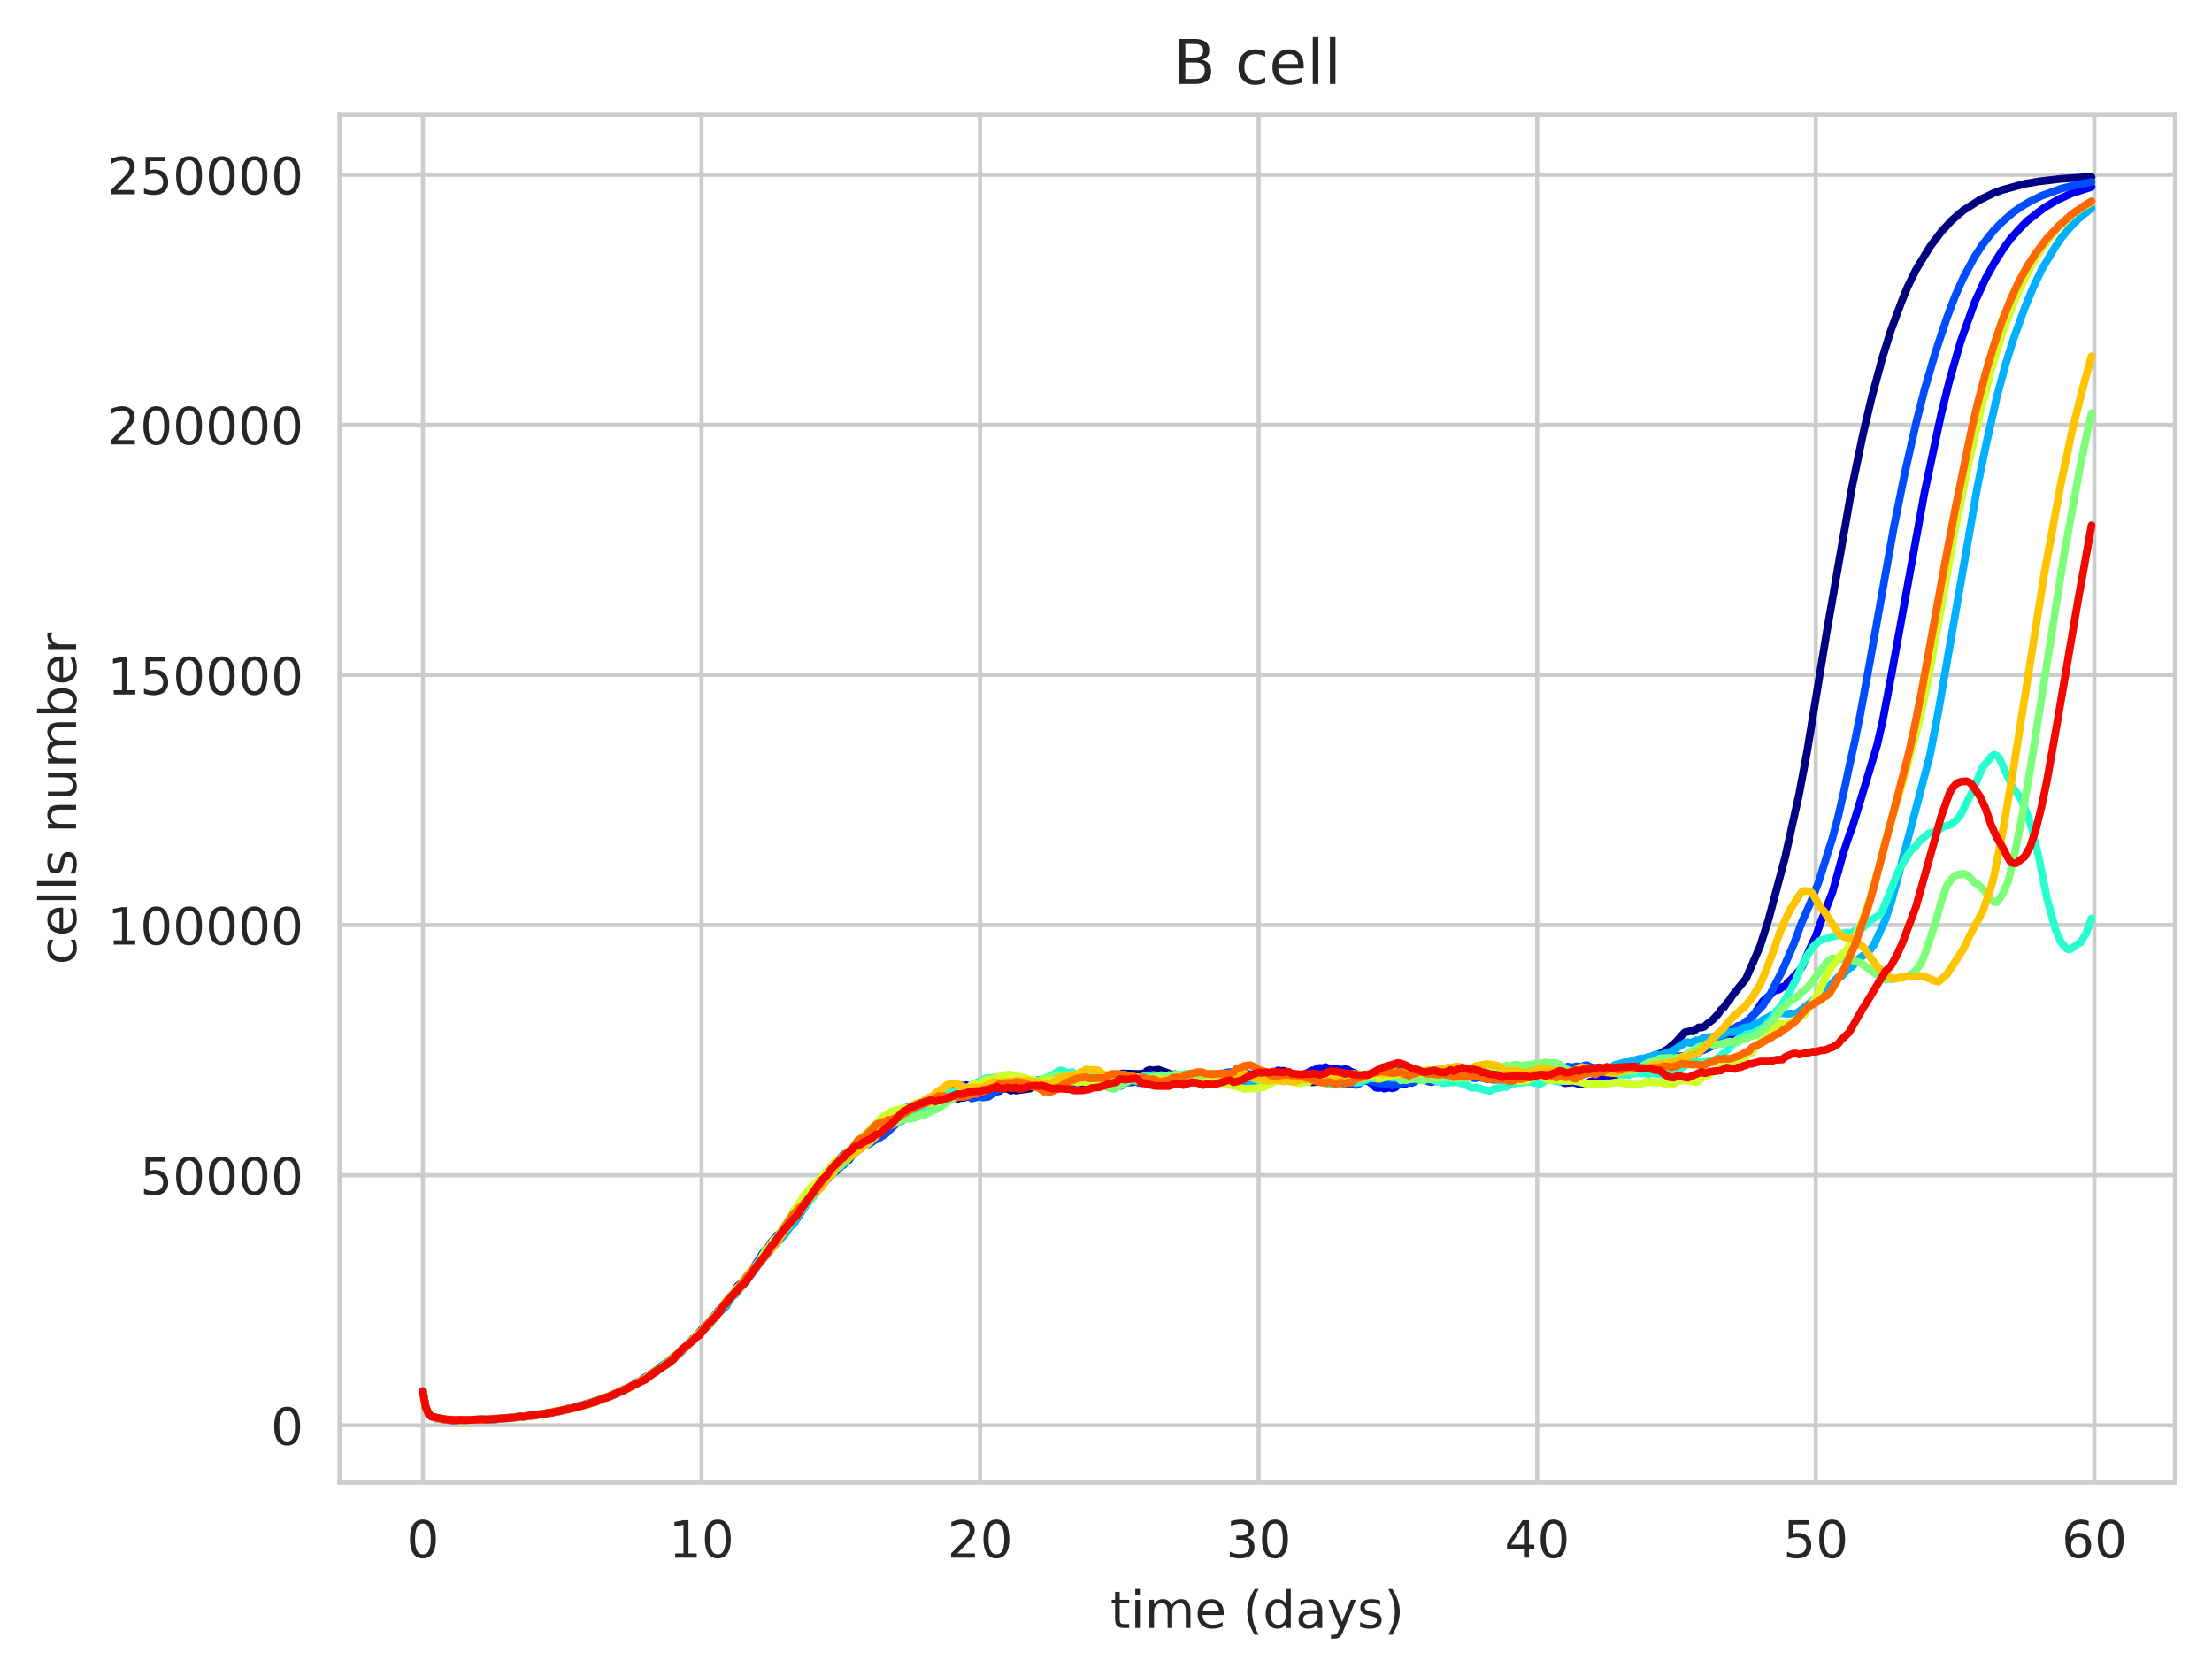 <?xml version="1.0" encoding="utf-8" standalone="no"?>
<!DOCTYPE svg PUBLIC "-//W3C//DTD SVG 1.1//EN"
  "http://www.w3.org/Graphics/SVG/1.1/DTD/svg11.dtd">
<!-- Created with matplotlib (https://matplotlib.org/) -->
<svg height="325.986pt" version="1.1" viewBox="0 0 430.373 325.986" width="430.373pt" xmlns="http://www.w3.org/2000/svg" xmlns:xlink="http://www.w3.org/1999/xlink">
 <defs>
  <style type="text/css">
*{stroke-linecap:butt;stroke-linejoin:round;white-space:pre;}
  </style>
 </defs>
 <g id="figure_1">
  <g id="patch_1">
   <path d="M 0 325.986 
L 430.373 325.986 
L 430.373 0 
L 0 0 
z
" style="fill:#ffffff;"/>
  </g>
  <g id="axes_1">
   <g id="patch_2">
    <path d="M 66.053 288.43 
L 423.173 288.43 
L 423.173 22.318 
L 66.053 22.318 
z
" style="fill:#ffffff;"/>
   </g>
   <g id="matplotlib.axis_1">
    <g id="xtick_1">
     <g id="line2d_1">
      <path clip-path="url(#p31b7576fcc)" d="M 82.286 288.43 
L 82.286 22.318 
" style="fill:none;stroke:#cccccc;stroke-linecap:round;stroke-width:0.8;"/>
     </g>
     <g id="text_1">
      <!-- 0 -->
      <defs>
       <path d="M 31.781 66.406 
Q 24.172 66.406 20.328 58.906 
Q 16.5 51.422 16.5 36.375 
Q 16.5 21.391 20.328 13.891 
Q 24.172 6.391 31.781 6.391 
Q 39.453 6.391 43.281 13.891 
Q 47.125 21.391 47.125 36.375 
Q 47.125 51.422 43.281 58.906 
Q 39.453 66.406 31.781 66.406 
z
M 31.781 74.219 
Q 44.047 74.219 50.516 64.516 
Q 56.984 54.828 56.984 36.375 
Q 56.984 17.969 50.516 8.266 
Q 44.047 -1.422 31.781 -1.422 
Q 19.531 -1.422 13.062 8.266 
Q 6.594 17.969 6.594 36.375 
Q 6.594 54.828 13.062 64.516 
Q 19.531 74.219 31.781 74.219 
z
" id="DejaVuSans-48"/>
      </defs>
      <g style="fill:#262626;" transform="translate(79.105 303.029)scale(0.1 -0.1)">
       <use xlink:href="#DejaVuSans-48"/>
      </g>
     </g>
    </g>
    <g id="xtick_2">
     <g id="line2d_2">
      <path clip-path="url(#p31b7576fcc)" d="M 136.485 288.43 
L 136.485 22.318 
" style="fill:none;stroke:#cccccc;stroke-linecap:round;stroke-width:0.8;"/>
     </g>
     <g id="text_2">
      <!-- 10 -->
      <defs>
       <path d="M 12.406 8.297 
L 28.516 8.297 
L 28.516 63.922 
L 10.984 60.406 
L 10.984 69.391 
L 28.422 72.906 
L 38.281 72.906 
L 38.281 8.297 
L 54.391 8.297 
L 54.391 0 
L 12.406 0 
z
" id="DejaVuSans-49"/>
      </defs>
      <g style="fill:#262626;" transform="translate(130.123 303.029)scale(0.1 -0.1)">
       <use xlink:href="#DejaVuSans-49"/>
       <use x="63.623" xlink:href="#DejaVuSans-48"/>
      </g>
     </g>
    </g>
    <g id="xtick_3">
     <g id="line2d_3">
      <path clip-path="url(#p31b7576fcc)" d="M 190.685 288.43 
L 190.685 22.318 
" style="fill:none;stroke:#cccccc;stroke-linecap:round;stroke-width:0.8;"/>
     </g>
     <g id="text_3">
      <!-- 20 -->
      <defs>
       <path d="M 19.188 8.297 
L 53.609 8.297 
L 53.609 0 
L 7.328 0 
L 7.328 8.297 
Q 12.938 14.109 22.625 23.891 
Q 32.328 33.688 34.812 36.531 
Q 39.547 41.844 41.422 45.531 
Q 43.312 49.219 43.312 52.781 
Q 43.312 58.594 39.234 62.25 
Q 35.156 65.922 28.609 65.922 
Q 23.969 65.922 18.812 64.312 
Q 13.672 62.703 7.812 59.422 
L 7.812 69.391 
Q 13.766 71.781 18.938 73 
Q 24.125 74.219 28.422 74.219 
Q 39.75 74.219 46.484 68.547 
Q 53.219 62.891 53.219 53.422 
Q 53.219 48.922 51.531 44.891 
Q 49.859 40.875 45.406 35.406 
Q 44.188 33.984 37.641 27.219 
Q 31.109 20.453 19.188 8.297 
z
" id="DejaVuSans-50"/>
      </defs>
      <g style="fill:#262626;" transform="translate(184.322 303.029)scale(0.1 -0.1)">
       <use xlink:href="#DejaVuSans-50"/>
       <use x="63.623" xlink:href="#DejaVuSans-48"/>
      </g>
     </g>
    </g>
    <g id="xtick_4">
     <g id="line2d_4">
      <path clip-path="url(#p31b7576fcc)" d="M 244.884 288.43 
L 244.884 22.318 
" style="fill:none;stroke:#cccccc;stroke-linecap:round;stroke-width:0.8;"/>
     </g>
     <g id="text_4">
      <!-- 30 -->
      <defs>
       <path d="M 40.578 39.312 
Q 47.656 37.797 51.625 33 
Q 55.609 28.219 55.609 21.188 
Q 55.609 10.406 48.188 4.484 
Q 40.766 -1.422 27.094 -1.422 
Q 22.516 -1.422 17.656 -0.516 
Q 12.797 0.391 7.625 2.203 
L 7.625 11.719 
Q 11.719 9.328 16.594 8.109 
Q 21.484 6.891 26.812 6.891 
Q 36.078 6.891 40.938 10.547 
Q 45.797 14.203 45.797 21.188 
Q 45.797 27.641 41.281 31.266 
Q 36.766 34.906 28.719 34.906 
L 20.219 34.906 
L 20.219 43.016 
L 29.109 43.016 
Q 36.375 43.016 40.234 45.922 
Q 44.094 48.828 44.094 54.297 
Q 44.094 59.906 40.109 62.906 
Q 36.141 65.922 28.719 65.922 
Q 24.656 65.922 20.016 65.031 
Q 15.375 64.156 9.812 62.312 
L 9.812 71.094 
Q 15.438 72.656 20.344 73.438 
Q 25.25 74.219 29.594 74.219 
Q 40.828 74.219 47.359 69.109 
Q 53.906 64.016 53.906 55.328 
Q 53.906 49.266 50.438 45.094 
Q 46.969 40.922 40.578 39.312 
z
" id="DejaVuSans-51"/>
      </defs>
      <g style="fill:#262626;" transform="translate(238.522 303.029)scale(0.1 -0.1)">
       <use xlink:href="#DejaVuSans-51"/>
       <use x="63.623" xlink:href="#DejaVuSans-48"/>
      </g>
     </g>
    </g>
    <g id="xtick_5">
     <g id="line2d_5">
      <path clip-path="url(#p31b7576fcc)" d="M 299.084 288.43 
L 299.084 22.318 
" style="fill:none;stroke:#cccccc;stroke-linecap:round;stroke-width:0.8;"/>
     </g>
     <g id="text_5">
      <!-- 40 -->
      <defs>
       <path d="M 37.797 64.312 
L 12.891 25.391 
L 37.797 25.391 
z
M 35.203 72.906 
L 47.609 72.906 
L 47.609 25.391 
L 58.016 25.391 
L 58.016 17.188 
L 47.609 17.188 
L 47.609 0 
L 37.797 0 
L 37.797 17.188 
L 4.891 17.188 
L 4.891 26.703 
z
" id="DejaVuSans-52"/>
      </defs>
      <g style="fill:#262626;" transform="translate(292.721 303.029)scale(0.1 -0.1)">
       <use xlink:href="#DejaVuSans-52"/>
       <use x="63.623" xlink:href="#DejaVuSans-48"/>
      </g>
     </g>
    </g>
    <g id="xtick_6">
     <g id="line2d_6">
      <path clip-path="url(#p31b7576fcc)" d="M 353.283 288.43 
L 353.283 22.318 
" style="fill:none;stroke:#cccccc;stroke-linecap:round;stroke-width:0.8;"/>
     </g>
     <g id="text_6">
      <!-- 50 -->
      <defs>
       <path d="M 10.797 72.906 
L 49.516 72.906 
L 49.516 64.594 
L 19.828 64.594 
L 19.828 46.734 
Q 21.969 47.469 24.109 47.828 
Q 26.266 48.188 28.422 48.188 
Q 40.625 48.188 47.75 41.5 
Q 54.891 34.812 54.891 23.391 
Q 54.891 11.625 47.562 5.094 
Q 40.234 -1.422 26.906 -1.422 
Q 22.312 -1.422 17.547 -0.641 
Q 12.797 0.141 7.719 1.703 
L 7.719 11.625 
Q 12.109 9.234 16.797 8.062 
Q 21.484 6.891 26.703 6.891 
Q 35.156 6.891 40.078 11.328 
Q 45.016 15.766 45.016 23.391 
Q 45.016 31 40.078 35.438 
Q 35.156 39.891 26.703 39.891 
Q 22.75 39.891 18.812 39.016 
Q 14.891 38.141 10.797 36.281 
z
" id="DejaVuSans-53"/>
      </defs>
      <g style="fill:#262626;" transform="translate(346.92 303.029)scale(0.1 -0.1)">
       <use xlink:href="#DejaVuSans-53"/>
       <use x="63.623" xlink:href="#DejaVuSans-48"/>
      </g>
     </g>
    </g>
    <g id="xtick_7">
     <g id="line2d_7">
      <path clip-path="url(#p31b7576fcc)" d="M 407.482 288.43 
L 407.482 22.318 
" style="fill:none;stroke:#cccccc;stroke-linecap:round;stroke-width:0.8;"/>
     </g>
     <g id="text_7">
      <!-- 60 -->
      <defs>
       <path d="M 33.016 40.375 
Q 26.375 40.375 22.484 35.828 
Q 18.609 31.297 18.609 23.391 
Q 18.609 15.531 22.484 10.953 
Q 26.375 6.391 33.016 6.391 
Q 39.656 6.391 43.531 10.953 
Q 47.406 15.531 47.406 23.391 
Q 47.406 31.297 43.531 35.828 
Q 39.656 40.375 33.016 40.375 
z
M 52.594 71.297 
L 52.594 62.312 
Q 48.875 64.062 45.094 64.984 
Q 41.312 65.922 37.594 65.922 
Q 27.828 65.922 22.672 59.328 
Q 17.531 52.734 16.797 39.406 
Q 19.672 43.656 24.016 45.922 
Q 28.375 48.188 33.594 48.188 
Q 44.578 48.188 50.953 41.516 
Q 57.328 34.859 57.328 23.391 
Q 57.328 12.156 50.688 5.359 
Q 44.047 -1.422 33.016 -1.422 
Q 20.359 -1.422 13.672 8.266 
Q 6.984 17.969 6.984 36.375 
Q 6.984 53.656 15.188 63.938 
Q 23.391 74.219 37.203 74.219 
Q 40.922 74.219 44.703 73.484 
Q 48.484 72.75 52.594 71.297 
z
" id="DejaVuSans-54"/>
      </defs>
      <g style="fill:#262626;" transform="translate(401.12 303.029)scale(0.1 -0.1)">
       <use xlink:href="#DejaVuSans-54"/>
       <use x="63.623" xlink:href="#DejaVuSans-48"/>
      </g>
     </g>
    </g>
    <g id="text_8">
     <!-- time (days) -->
     <defs>
      <path d="M 18.312 70.219 
L 18.312 54.688 
L 36.812 54.688 
L 36.812 47.703 
L 18.312 47.703 
L 18.312 18.016 
Q 18.312 11.328 20.141 9.422 
Q 21.969 7.516 27.594 7.516 
L 36.812 7.516 
L 36.812 0 
L 27.594 0 
Q 17.188 0 13.234 3.875 
Q 9.281 7.766 9.281 18.016 
L 9.281 47.703 
L 2.688 47.703 
L 2.688 54.688 
L 9.281 54.688 
L 9.281 70.219 
z
" id="DejaVuSans-116"/>
      <path d="M 9.422 54.688 
L 18.406 54.688 
L 18.406 0 
L 9.422 0 
z
M 9.422 75.984 
L 18.406 75.984 
L 18.406 64.594 
L 9.422 64.594 
z
" id="DejaVuSans-105"/>
      <path d="M 52 44.188 
Q 55.375 50.25 60.062 53.125 
Q 64.75 56 71.094 56 
Q 79.641 56 84.281 50.016 
Q 88.922 44.047 88.922 33.016 
L 88.922 0 
L 79.891 0 
L 79.891 32.719 
Q 79.891 40.578 77.094 44.375 
Q 74.312 48.188 68.609 48.188 
Q 61.625 48.188 57.562 43.547 
Q 53.516 38.922 53.516 30.906 
L 53.516 0 
L 44.484 0 
L 44.484 32.719 
Q 44.484 40.625 41.703 44.406 
Q 38.922 48.188 33.109 48.188 
Q 26.219 48.188 22.156 43.531 
Q 18.109 38.875 18.109 30.906 
L 18.109 0 
L 9.078 0 
L 9.078 54.688 
L 18.109 54.688 
L 18.109 46.188 
Q 21.188 51.219 25.484 53.609 
Q 29.781 56 35.688 56 
Q 41.656 56 45.828 52.969 
Q 50 49.953 52 44.188 
z
" id="DejaVuSans-109"/>
      <path d="M 56.203 29.594 
L 56.203 25.203 
L 14.891 25.203 
Q 15.484 15.922 20.484 11.062 
Q 25.484 6.203 34.422 6.203 
Q 39.594 6.203 44.453 7.469 
Q 49.312 8.734 54.109 11.281 
L 54.109 2.781 
Q 49.266 0.734 44.188 -0.344 
Q 39.109 -1.422 33.891 -1.422 
Q 20.797 -1.422 13.156 6.188 
Q 5.516 13.812 5.516 26.812 
Q 5.516 40.234 12.766 48.109 
Q 20.016 56 32.328 56 
Q 43.359 56 49.781 48.891 
Q 56.203 41.797 56.203 29.594 
z
M 47.219 32.234 
Q 47.125 39.594 43.094 43.984 
Q 39.062 48.391 32.422 48.391 
Q 24.906 48.391 20.391 44.141 
Q 15.875 39.891 15.188 32.172 
z
" id="DejaVuSans-101"/>
      <path id="DejaVuSans-32"/>
      <path d="M 31 75.875 
Q 24.469 64.656 21.281 53.656 
Q 18.109 42.672 18.109 31.391 
Q 18.109 20.125 21.312 9.062 
Q 24.516 -2 31 -13.188 
L 23.188 -13.188 
Q 15.875 -1.703 12.234 9.375 
Q 8.594 20.453 8.594 31.391 
Q 8.594 42.281 12.203 53.312 
Q 15.828 64.359 23.188 75.875 
z
" id="DejaVuSans-40"/>
      <path d="M 45.406 46.391 
L 45.406 75.984 
L 54.391 75.984 
L 54.391 0 
L 45.406 0 
L 45.406 8.203 
Q 42.578 3.328 38.25 0.953 
Q 33.938 -1.422 27.875 -1.422 
Q 17.969 -1.422 11.734 6.484 
Q 5.516 14.406 5.516 27.297 
Q 5.516 40.188 11.734 48.094 
Q 17.969 56 27.875 56 
Q 33.938 56 38.25 53.625 
Q 42.578 51.266 45.406 46.391 
z
M 14.797 27.297 
Q 14.797 17.391 18.875 11.75 
Q 22.953 6.109 30.078 6.109 
Q 37.203 6.109 41.297 11.75 
Q 45.406 17.391 45.406 27.297 
Q 45.406 37.203 41.297 42.844 
Q 37.203 48.484 30.078 48.484 
Q 22.953 48.484 18.875 42.844 
Q 14.797 37.203 14.797 27.297 
z
" id="DejaVuSans-100"/>
      <path d="M 34.281 27.484 
Q 23.391 27.484 19.188 25 
Q 14.984 22.516 14.984 16.5 
Q 14.984 11.719 18.141 8.906 
Q 21.297 6.109 26.703 6.109 
Q 34.188 6.109 38.703 11.406 
Q 43.219 16.703 43.219 25.484 
L 43.219 27.484 
z
M 52.203 31.203 
L 52.203 0 
L 43.219 0 
L 43.219 8.297 
Q 40.141 3.328 35.547 0.953 
Q 30.953 -1.422 24.312 -1.422 
Q 15.922 -1.422 10.953 3.297 
Q 6 8.016 6 15.922 
Q 6 25.141 12.172 29.828 
Q 18.359 34.516 30.609 34.516 
L 43.219 34.516 
L 43.219 35.406 
Q 43.219 41.609 39.141 45 
Q 35.062 48.391 27.688 48.391 
Q 23 48.391 18.547 47.266 
Q 14.109 46.141 10.016 43.891 
L 10.016 52.203 
Q 14.938 54.109 19.578 55.047 
Q 24.219 56 28.609 56 
Q 40.484 56 46.344 49.844 
Q 52.203 43.703 52.203 31.203 
z
" id="DejaVuSans-97"/>
      <path d="M 32.172 -5.078 
Q 28.375 -14.844 24.75 -17.812 
Q 21.141 -20.797 15.094 -20.797 
L 7.906 -20.797 
L 7.906 -13.281 
L 13.188 -13.281 
Q 16.891 -13.281 18.938 -11.516 
Q 21 -9.766 23.484 -3.219 
L 25.094 0.875 
L 2.984 54.688 
L 12.5 54.688 
L 29.594 11.922 
L 46.688 54.688 
L 56.203 54.688 
z
" id="DejaVuSans-121"/>
      <path d="M 44.281 53.078 
L 44.281 44.578 
Q 40.484 46.531 36.375 47.5 
Q 32.281 48.484 27.875 48.484 
Q 21.188 48.484 17.844 46.438 
Q 14.5 44.391 14.5 40.281 
Q 14.5 37.156 16.891 35.375 
Q 19.281 33.594 26.516 31.984 
L 29.594 31.297 
Q 39.156 29.25 43.188 25.516 
Q 47.219 21.781 47.219 15.094 
Q 47.219 7.469 41.188 3.016 
Q 35.156 -1.422 24.609 -1.422 
Q 20.219 -1.422 15.453 -0.562 
Q 10.688 0.297 5.422 2 
L 5.422 11.281 
Q 10.406 8.688 15.234 7.391 
Q 20.062 6.109 24.812 6.109 
Q 31.156 6.109 34.562 8.281 
Q 37.984 10.453 37.984 14.406 
Q 37.984 18.062 35.516 20.016 
Q 33.062 21.969 24.703 23.781 
L 21.578 24.516 
Q 13.234 26.266 9.516 29.906 
Q 5.812 33.547 5.812 39.891 
Q 5.812 47.609 11.281 51.797 
Q 16.75 56 26.812 56 
Q 31.781 56 36.172 55.266 
Q 40.578 54.547 44.281 53.078 
z
" id="DejaVuSans-115"/>
      <path d="M 8.016 75.875 
L 15.828 75.875 
Q 23.141 64.359 26.781 53.312 
Q 30.422 42.281 30.422 31.391 
Q 30.422 20.453 26.781 9.375 
Q 23.141 -1.703 15.828 -13.188 
L 8.016 -13.188 
Q 14.5 -2 17.703 9.062 
Q 20.906 20.125 20.906 31.391 
Q 20.906 42.672 17.703 53.656 
Q 14.5 64.656 8.016 75.875 
z
" id="DejaVuSans-41"/>
     </defs>
     <g style="fill:#262626;" transform="translate(216.024 316.707)scale(0.1 -0.1)">
      <use xlink:href="#DejaVuSans-116"/>
      <use x="39.209" xlink:href="#DejaVuSans-105"/>
      <use x="66.992" xlink:href="#DejaVuSans-109"/>
      <use x="164.404" xlink:href="#DejaVuSans-101"/>
      <use x="225.928" xlink:href="#DejaVuSans-32"/>
      <use x="257.715" xlink:href="#DejaVuSans-40"/>
      <use x="296.729" xlink:href="#DejaVuSans-100"/>
      <use x="360.205" xlink:href="#DejaVuSans-97"/>
      <use x="421.484" xlink:href="#DejaVuSans-121"/>
      <use x="480.664" xlink:href="#DejaVuSans-115"/>
      <use x="532.764" xlink:href="#DejaVuSans-41"/>
     </g>
    </g>
   </g>
   <g id="matplotlib.axis_2">
    <g id="ytick_1">
     <g id="line2d_8">
      <path clip-path="url(#p31b7576fcc)" d="M 66.053 277.279 
L 423.173 277.279 
" style="fill:none;stroke:#cccccc;stroke-linecap:round;stroke-width:0.8;"/>
     </g>
     <g id="text_9">
      <!-- 0 -->
      <g style="fill:#262626;" transform="translate(52.691 281.078)scale(0.1 -0.1)">
       <use xlink:href="#DejaVuSans-48"/>
      </g>
     </g>
    </g>
    <g id="ytick_2">
     <g id="line2d_9">
      <path clip-path="url(#p31b7576fcc)" d="M 66.053 228.622 
L 423.173 228.622 
" style="fill:none;stroke:#cccccc;stroke-linecap:round;stroke-width:0.8;"/>
     </g>
     <g id="text_10">
      <!-- 50000 -->
      <g style="fill:#262626;" transform="translate(27.241 232.421)scale(0.1 -0.1)">
       <use xlink:href="#DejaVuSans-53"/>
       <use x="63.623" xlink:href="#DejaVuSans-48"/>
       <use x="127.246" xlink:href="#DejaVuSans-48"/>
       <use x="190.869" xlink:href="#DejaVuSans-48"/>
       <use x="254.492" xlink:href="#DejaVuSans-48"/>
      </g>
     </g>
    </g>
    <g id="ytick_3">
     <g id="line2d_10">
      <path clip-path="url(#p31b7576fcc)" d="M 66.053 179.964 
L 423.173 179.964 
" style="fill:none;stroke:#cccccc;stroke-linecap:round;stroke-width:0.8;"/>
     </g>
     <g id="text_11">
      <!-- 100000 -->
      <g style="fill:#262626;" transform="translate(20.878 183.763)scale(0.1 -0.1)">
       <use xlink:href="#DejaVuSans-49"/>
       <use x="63.623" xlink:href="#DejaVuSans-48"/>
       <use x="127.246" xlink:href="#DejaVuSans-48"/>
       <use x="190.869" xlink:href="#DejaVuSans-48"/>
       <use x="254.492" xlink:href="#DejaVuSans-48"/>
       <use x="318.115" xlink:href="#DejaVuSans-48"/>
      </g>
     </g>
    </g>
    <g id="ytick_4">
     <g id="line2d_11">
      <path clip-path="url(#p31b7576fcc)" d="M 66.053 131.307 
L 423.173 131.307 
" style="fill:none;stroke:#cccccc;stroke-linecap:round;stroke-width:0.8;"/>
     </g>
     <g id="text_12">
      <!-- 150000 -->
      <g style="fill:#262626;" transform="translate(20.878 135.106)scale(0.1 -0.1)">
       <use xlink:href="#DejaVuSans-49"/>
       <use x="63.623" xlink:href="#DejaVuSans-53"/>
       <use x="127.246" xlink:href="#DejaVuSans-48"/>
       <use x="190.869" xlink:href="#DejaVuSans-48"/>
       <use x="254.492" xlink:href="#DejaVuSans-48"/>
       <use x="318.115" xlink:href="#DejaVuSans-48"/>
      </g>
     </g>
    </g>
    <g id="ytick_5">
     <g id="line2d_12">
      <path clip-path="url(#p31b7576fcc)" d="M 66.053 82.649 
L 423.173 82.649 
" style="fill:none;stroke:#cccccc;stroke-linecap:round;stroke-width:0.8;"/>
     </g>
     <g id="text_13">
      <!-- 200000 -->
      <g style="fill:#262626;" transform="translate(20.878 86.448)scale(0.1 -0.1)">
       <use xlink:href="#DejaVuSans-50"/>
       <use x="63.623" xlink:href="#DejaVuSans-48"/>
       <use x="127.246" xlink:href="#DejaVuSans-48"/>
       <use x="190.869" xlink:href="#DejaVuSans-48"/>
       <use x="254.492" xlink:href="#DejaVuSans-48"/>
       <use x="318.115" xlink:href="#DejaVuSans-48"/>
      </g>
     </g>
    </g>
    <g id="ytick_6">
     <g id="line2d_13">
      <path clip-path="url(#p31b7576fcc)" d="M 66.053 33.992 
L 423.173 33.992 
" style="fill:none;stroke:#cccccc;stroke-linecap:round;stroke-width:0.8;"/>
     </g>
     <g id="text_14">
      <!-- 250000 -->
      <g style="fill:#262626;" transform="translate(20.878 37.791)scale(0.1 -0.1)">
       <use xlink:href="#DejaVuSans-50"/>
       <use x="63.623" xlink:href="#DejaVuSans-53"/>
       <use x="127.246" xlink:href="#DejaVuSans-48"/>
       <use x="190.869" xlink:href="#DejaVuSans-48"/>
       <use x="254.492" xlink:href="#DejaVuSans-48"/>
       <use x="318.115" xlink:href="#DejaVuSans-48"/>
      </g>
     </g>
    </g>
    <g id="text_15">
     <!-- cells number -->
     <defs>
      <path d="M 48.781 52.594 
L 48.781 44.188 
Q 44.969 46.297 41.141 47.344 
Q 37.312 48.391 33.406 48.391 
Q 24.656 48.391 19.812 42.844 
Q 14.984 37.312 14.984 27.297 
Q 14.984 17.281 19.812 11.734 
Q 24.656 6.203 33.406 6.203 
Q 37.312 6.203 41.141 7.25 
Q 44.969 8.297 48.781 10.406 
L 48.781 2.094 
Q 45.016 0.344 40.984 -0.531 
Q 36.969 -1.422 32.422 -1.422 
Q 20.062 -1.422 12.781 6.344 
Q 5.516 14.109 5.516 27.297 
Q 5.516 40.672 12.859 48.328 
Q 20.219 56 33.016 56 
Q 37.156 56 41.109 55.141 
Q 45.062 54.297 48.781 52.594 
z
" id="DejaVuSans-99"/>
      <path d="M 9.422 75.984 
L 18.406 75.984 
L 18.406 0 
L 9.422 0 
z
" id="DejaVuSans-108"/>
      <path d="M 54.891 33.016 
L 54.891 0 
L 45.906 0 
L 45.906 32.719 
Q 45.906 40.484 42.875 44.328 
Q 39.844 48.188 33.797 48.188 
Q 26.516 48.188 22.312 43.547 
Q 18.109 38.922 18.109 30.906 
L 18.109 0 
L 9.078 0 
L 9.078 54.688 
L 18.109 54.688 
L 18.109 46.188 
Q 21.344 51.125 25.703 53.562 
Q 30.078 56 35.797 56 
Q 45.219 56 50.047 50.172 
Q 54.891 44.344 54.891 33.016 
z
" id="DejaVuSans-110"/>
      <path d="M 8.5 21.578 
L 8.5 54.688 
L 17.484 54.688 
L 17.484 21.922 
Q 17.484 14.156 20.5 10.266 
Q 23.531 6.391 29.594 6.391 
Q 36.859 6.391 41.078 11.031 
Q 45.312 15.672 45.312 23.688 
L 45.312 54.688 
L 54.297 54.688 
L 54.297 0 
L 45.312 0 
L 45.312 8.406 
Q 42.047 3.422 37.719 1 
Q 33.406 -1.422 27.688 -1.422 
Q 18.266 -1.422 13.375 4.438 
Q 8.5 10.297 8.5 21.578 
z
M 31.109 56 
z
" id="DejaVuSans-117"/>
      <path d="M 48.688 27.297 
Q 48.688 37.203 44.609 42.844 
Q 40.531 48.484 33.406 48.484 
Q 26.266 48.484 22.188 42.844 
Q 18.109 37.203 18.109 27.297 
Q 18.109 17.391 22.188 11.75 
Q 26.266 6.109 33.406 6.109 
Q 40.531 6.109 44.609 11.75 
Q 48.688 17.391 48.688 27.297 
z
M 18.109 46.391 
Q 20.953 51.266 25.266 53.625 
Q 29.594 56 35.594 56 
Q 45.562 56 51.781 48.094 
Q 58.016 40.188 58.016 27.297 
Q 58.016 14.406 51.781 6.484 
Q 45.562 -1.422 35.594 -1.422 
Q 29.594 -1.422 25.266 0.953 
Q 20.953 3.328 18.109 8.203 
L 18.109 0 
L 9.078 0 
L 9.078 75.984 
L 18.109 75.984 
z
" id="DejaVuSans-98"/>
      <path d="M 41.109 46.297 
Q 39.594 47.172 37.812 47.578 
Q 36.031 48 33.891 48 
Q 26.266 48 22.188 43.047 
Q 18.109 38.094 18.109 28.812 
L 18.109 0 
L 9.078 0 
L 9.078 54.688 
L 18.109 54.688 
L 18.109 46.188 
Q 20.953 51.172 25.484 53.578 
Q 30.031 56 36.531 56 
Q 37.453 56 38.578 55.875 
Q 39.703 55.766 41.062 55.516 
z
" id="DejaVuSans-114"/>
     </defs>
     <g style="fill:#262626;" transform="translate(14.798 187.686)rotate(-90)scale(0.1 -0.1)">
      <use xlink:href="#DejaVuSans-99"/>
      <use x="54.98" xlink:href="#DejaVuSans-101"/>
      <use x="116.504" xlink:href="#DejaVuSans-108"/>
      <use x="144.287" xlink:href="#DejaVuSans-108"/>
      <use x="172.07" xlink:href="#DejaVuSans-115"/>
      <use x="224.17" xlink:href="#DejaVuSans-32"/>
      <use x="255.957" xlink:href="#DejaVuSans-110"/>
      <use x="319.336" xlink:href="#DejaVuSans-117"/>
      <use x="382.715" xlink:href="#DejaVuSans-109"/>
      <use x="480.127" xlink:href="#DejaVuSans-98"/>
      <use x="543.604" xlink:href="#DejaVuSans-101"/>
      <use x="605.127" xlink:href="#DejaVuSans-114"/>
     </g>
    </g>
   </g>
   <g id="line2d_14">
    <path clip-path="url(#p31b7576fcc)" d="M 82.286 270.667 
L 82.828 273.782 
L 83.37 275.059 
L 83.912 275.497 
L 84.996 275.95 
L 86.622 276.182 
L 88.248 276.324 
L 88.79 276.253 
L 89.874 276.291 
L 95.836 276.076 
L 96.92 275.994 
L 98.004 275.901 
L 98.546 275.93 
L 99.63 275.748 
L 103.424 275.45 
L 104.508 275.212 
L 105.592 275.077 
L 106.676 274.936 
L 108.302 274.592 
L 109.386 274.422 
L 109.928 274.134 
L 110.47 274.028 
L 111.012 274.07 
L 112.638 273.62 
L 114.264 273.026 
L 114.806 273.057 
L 115.347 272.723 
L 115.889 272.75 
L 116.973 272.28 
L 117.515 272.141 
L 118.057 271.838 
L 119.141 271.445 
L 121.851 270.234 
L 122.393 269.887 
L 122.935 269.696 
L 123.477 269.306 
L 124.019 269.08 
L 124.561 268.725 
L 125.103 268.185 
L 125.645 268.033 
L 126.187 267.596 
L 126.729 267.434 
L 127.813 266.81 
L 129.439 265.283 
L 129.981 265.155 
L 130.523 264.79 
L 131.065 264.11 
L 131.607 263.829 
L 132.691 262.844 
L 133.775 261.7 
L 134.859 260.407 
L 135.401 260.051 
L 136.485 258.698 
L 140.279 254.981 
L 141.905 252.664 
L 142.447 252.039 
L 142.989 251.226 
L 143.531 250.172 
L 144.615 249.314 
L 146.241 247.441 
L 147.325 245.974 
L 147.867 245.605 
L 148.951 243.921 
L 149.493 243.627 
L 150.035 243.047 
L 151.119 241.23 
L 152.203 239.786 
L 152.745 238.91 
L 153.287 238.448 
L 158.707 231.521 
L 159.791 230.446 
L 160.333 229.702 
L 161.417 229.072 
L 161.959 228.363 
L 163.043 227.51 
L 163.585 226.958 
L 164.127 226.589 
L 164.669 225.91 
L 165.211 225.612 
L 165.753 224.859 
L 168.463 222.205 
L 169.005 221.709 
L 169.547 220.946 
L 170.089 220.692 
L 171.173 219.781 
L 172.257 218.862 
L 173.341 218.117 
L 173.883 217.691 
L 174.425 217.512 
L 175.509 216.527 
L 176.051 216.477 
L 177.135 215.824 
L 177.677 216.121 
L 178.219 215.96 
L 178.761 215.349 
L 179.845 214.583 
L 180.929 214.401 
L 181.471 214.501 
L 182.555 214.285 
L 183.097 214.426 
L 183.639 214.086 
L 184.723 214.02 
L 185.807 213.562 
L 186.349 213.772 
L 186.891 213.582 
L 187.433 213.592 
L 188.517 213.261 
L 189.059 213.247 
L 190.685 212.723 
L 191.769 212.738 
L 192.311 212.565 
L 192.853 212.573 
L 194.479 212.247 
L 195.021 211.741 
L 196.105 211.837 
L 196.647 212.179 
L 197.189 212.052 
L 197.731 212.152 
L 200.441 211.761 
L 200.983 211.338 
L 201.525 211.06 
L 202.067 211.001 
L 202.609 211.139 
L 203.151 210.963 
L 204.235 211.3 
L 204.777 211.284 
L 205.319 211.147 
L 205.861 211.152 
L 208.029 210.649 
L 209.654 210.893 
L 210.196 210.757 
L 211.822 210.835 
L 212.364 211.077 
L 213.448 210.997 
L 214.532 210.657 
L 216.158 209.596 
L 218.326 208.834 
L 221.578 208.931 
L 222.662 208.802 
L 223.204 208.306 
L 223.746 208.14 
L 224.288 208.235 
L 225.372 208.099 
L 226.998 208.641 
L 228.082 209.051 
L 228.624 208.963 
L 229.166 209.175 
L 229.708 209.155 
L 230.25 209.259 
L 231.334 209.098 
L 231.876 209.252 
L 232.96 209.365 
L 234.044 209.609 
L 234.586 210.007 
L 235.67 210.423 
L 236.754 210.293 
L 237.838 210.475 
L 239.464 210.141 
L 240.006 210.181 
L 240.548 210.018 
L 241.09 210.069 
L 241.632 210.345 
L 243.8 210.116 
L 244.884 209.813 
L 245.968 210.263 
L 246.51 210.052 
L 247.052 210.101 
L 247.594 210.001 
L 248.678 210.101 
L 249.762 209.733 
L 251.388 209.235 
L 251.93 209.35 
L 252.472 209.707 
L 254.098 210.007 
L 255.182 210.548 
L 256.808 210.434 
L 257.35 210.512 
L 257.892 210.405 
L 258.976 210.538 
L 260.06 210.699 
L 260.602 210.897 
L 261.144 210.753 
L 262.228 211.005 
L 263.854 210.854 
L 264.396 210.48 
L 265.48 210.264 
L 266.022 209.971 
L 266.564 209.917 
L 267.106 209.749 
L 267.648 209.703 
L 269.816 208.528 
L 270.358 208.504 
L 270.9 208.63 
L 271.442 208.461 
L 273.068 208.339 
L 274.694 208.747 
L 275.236 209.079 
L 275.778 209.696 
L 277.404 209.75 
L 277.946 209.861 
L 279.03 209.564 
L 280.114 209.846 
L 280.656 209.769 
L 281.74 209.253 
L 282.282 209.435 
L 282.824 209.766 
L 283.366 209.62 
L 283.908 209.786 
L 285.534 209.429 
L 287.702 208.853 
L 288.244 209.021 
L 288.786 208.846 
L 289.328 208.968 
L 289.87 209.272 
L 290.954 209.407 
L 291.496 209.273 
L 292.038 209.719 
L 292.58 209.354 
L 293.664 209.179 
L 294.206 209.197 
L 294.748 208.935 
L 295.29 208.38 
L 295.832 208.325 
L 296.374 207.865 
L 296.916 207.714 
L 300.71 207.816 
L 301.252 208.085 
L 302.336 208.091 
L 302.878 208.194 
L 303.419 208.505 
L 303.961 208.132 
L 304.503 208.382 
L 305.045 208.28 
L 305.587 208.05 
L 306.671 208.06 
L 307.213 207.951 
L 308.297 208.042 
L 308.839 207.873 
L 309.381 208.17 
L 311.007 208.545 
L 312.091 208.455 
L 312.633 208.594 
L 313.717 208.255 
L 314.259 208.348 
L 314.801 207.854 
L 315.885 207.433 
L 316.427 206.986 
L 316.969 206.725 
L 317.511 206.719 
L 318.053 206.51 
L 318.595 206.541 
L 320.763 205.644 
L 321.305 205.58 
L 322.389 205.178 
L 322.931 205 
L 324.557 204.023 
L 326.183 202.62 
L 327.267 201.385 
L 327.809 200.827 
L 328.893 200.596 
L 329.435 200.647 
L 330.519 199.849 
L 331.061 199.912 
L 331.603 199.719 
L 332.145 199.199 
L 333.229 198.383 
L 334.313 197.247 
L 334.855 196.405 
L 335.397 196.002 
L 335.939 195.18 
L 336.481 194.571 
L 337.023 193.717 
L 339.733 190.346 
L 342.443 184.097 
L 344.069 178.972 
L 347.321 166.785 
L 348.405 161.888 
L 350.031 154.545 
L 351.657 145.869 
L 355.451 122.723 
L 360.329 94.78 
L 362.497 84.347 
L 364.123 77.448 
L 366.291 69.456 
L 367.917 64.224 
L 370.085 58.403 
L 371.169 55.76 
L 372.795 52.447 
L 375.505 47.989 
L 377.673 45.118 
L 379.841 42.775 
L 382.009 40.919 
L 385.261 38.846 
L 387.971 37.53 
L 389.597 36.947 
L 393.933 35.759 
L 396.643 35.297 
L 400.978 34.79 
L 405.856 34.452 
L 406.94 34.414 
L 406.94 34.414 
" style="fill:none;stroke:#000080;stroke-linecap:round;stroke-width:1.5;"/>
   </g>
   <g id="line2d_15">
    <path clip-path="url(#p31b7576fcc)" d="M 82.286 270.623 
L 82.828 273.834 
L 83.37 275.037 
L 83.912 275.496 
L 84.454 275.768 
L 86.622 276.226 
L 89.874 276.25 
L 90.416 276.305 
L 91.5 276.194 
L 93.126 276.218 
L 94.752 276.131 
L 95.294 276.178 
L 95.836 276.093 
L 96.378 276.147 
L 97.462 275.987 
L 102.34 275.467 
L 103.424 275.38 
L 103.966 275.342 
L 104.508 275.155 
L 105.05 275.195 
L 106.134 274.937 
L 106.676 274.957 
L 108.302 274.627 
L 112.096 273.746 
L 112.638 273.466 
L 113.18 273.463 
L 115.347 272.847 
L 120.225 271.064 
L 121.309 270.342 
L 121.851 270.184 
L 122.935 269.528 
L 123.477 269.274 
L 124.019 268.846 
L 125.103 268.441 
L 125.645 267.893 
L 126.187 267.774 
L 126.729 267.254 
L 127.271 267.014 
L 127.813 266.573 
L 128.355 266.302 
L 129.439 265.303 
L 133.233 262.303 
L 134.317 261.04 
L 134.859 260.571 
L 135.401 259.894 
L 135.943 259.535 
L 138.111 257.091 
L 140.279 254.972 
L 141.905 252.425 
L 142.989 251.304 
L 143.531 250.643 
L 144.073 250.19 
L 146.241 247.308 
L 146.783 246.919 
L 147.867 245.321 
L 148.409 244.811 
L 148.951 244.147 
L 149.493 242.967 
L 150.035 242.458 
L 152.745 238.911 
L 153.287 238.447 
L 153.829 237.782 
L 154.371 236.753 
L 156.539 233.829 
L 157.081 233.46 
L 157.623 232.946 
L 158.165 232.276 
L 158.707 231.952 
L 159.791 230.869 
L 163.043 226.777 
L 164.127 225.879 
L 165.211 224.454 
L 166.295 224.131 
L 166.837 223.731 
L 167.379 223.532 
L 168.463 222.409 
L 169.005 221.79 
L 169.547 221.436 
L 170.631 220.367 
L 172.257 219.19 
L 172.799 219.059 
L 173.341 218.525 
L 173.883 218.678 
L 174.425 218.217 
L 175.509 217.982 
L 177.135 216.622 
L 177.677 216.253 
L 178.219 215.612 
L 178.761 215.247 
L 179.303 214.732 
L 179.845 214.629 
L 180.387 214.405 
L 180.929 213.93 
L 181.471 213.603 
L 183.097 213.21 
L 183.639 212.804 
L 184.181 212.822 
L 184.723 212.502 
L 185.265 211.809 
L 185.807 211.647 
L 186.349 211.332 
L 186.891 211.168 
L 187.433 211.215 
L 187.975 211.091 
L 189.601 211.454 
L 190.143 211.737 
L 191.769 212.044 
L 192.311 211.955 
L 193.395 211.98 
L 194.479 212.064 
L 195.563 211.365 
L 197.189 211.606 
L 199.899 211.132 
L 200.441 210.587 
L 200.983 210.484 
L 202.067 210.059 
L 203.151 210.1 
L 205.319 209.863 
L 205.861 209.859 
L 206.945 209.38 
L 208.571 209.74 
L 210.738 210.35 
L 211.822 210.174 
L 212.906 210.111 
L 213.448 209.785 
L 214.532 209.721 
L 215.616 209.244 
L 216.7 209.282 
L 218.868 209.481 
L 219.41 209.77 
L 220.494 209.742 
L 221.578 209.551 
L 222.662 209.108 
L 223.746 209.066 
L 224.288 209.439 
L 224.83 209.409 
L 225.372 209.751 
L 225.914 209.702 
L 226.456 209.944 
L 226.998 210.056 
L 227.54 209.966 
L 228.082 210.083 
L 228.624 210.332 
L 229.166 210.161 
L 230.25 210.175 
L 230.792 209.875 
L 231.334 209.902 
L 231.876 209.523 
L 232.418 209.624 
L 233.502 209.571 
L 234.044 209.614 
L 234.586 209.267 
L 235.128 209.072 
L 235.67 209.267 
L 236.212 209.075 
L 236.754 209.006 
L 238.38 209.698 
L 239.464 209.665 
L 240.006 209.988 
L 241.09 209.793 
L 241.632 209.546 
L 242.174 209.448 
L 242.716 209.565 
L 243.258 209.442 
L 245.426 209.558 
L 245.968 209.256 
L 246.51 209.309 
L 248.678 208.241 
L 249.22 208.358 
L 249.762 208.301 
L 250.304 208.52 
L 250.846 209.015 
L 251.388 209.35 
L 251.93 209.451 
L 253.014 209.272 
L 254.64 208.609 
L 255.182 208.245 
L 255.724 208.238 
L 256.266 207.851 
L 256.808 207.753 
L 257.35 207.85 
L 257.892 207.581 
L 258.434 207.822 
L 259.518 207.936 
L 261.144 208.108 
L 261.686 207.995 
L 262.228 208.103 
L 262.77 208.445 
L 263.854 208.905 
L 264.396 209.141 
L 267.106 210.957 
L 267.648 211.558 
L 268.19 211.664 
L 268.732 211.533 
L 269.274 211.784 
L 270.358 211.576 
L 270.9 211.72 
L 271.442 211.561 
L 271.984 211.064 
L 273.61 210.829 
L 274.152 210.487 
L 275.236 210.147 
L 276.32 209.966 
L 277.404 209.741 
L 277.946 209.525 
L 278.488 209.487 
L 279.572 209.015 
L 280.114 208.649 
L 281.198 208.601 
L 282.824 208.979 
L 283.366 209.214 
L 284.45 209.272 
L 284.992 209.518 
L 289.328 209.342 
L 290.412 209.728 
L 290.954 209.542 
L 291.496 209.491 
L 292.58 209.174 
L 293.122 209.206 
L 293.664 209.44 
L 294.206 209.856 
L 294.748 209.961 
L 295.29 209.842 
L 295.832 210.232 
L 297.458 210.169 
L 298 210.422 
L 299.084 209.956 
L 301.252 209.723 
L 302.878 210.183 
L 304.503 210.733 
L 306.129 210.548 
L 307.213 210.917 
L 308.839 210.844 
L 309.381 210.407 
L 309.923 210.315 
L 311.007 209.892 
L 314.801 209.002 
L 315.343 208.625 
L 316.427 208.715 
L 316.969 208.468 
L 317.511 208.549 
L 318.053 208.436 
L 318.595 208.112 
L 320.221 207.909 
L 320.763 207.368 
L 321.305 207.401 
L 321.847 207.016 
L 322.389 206.904 
L 322.931 206.962 
L 323.473 207.297 
L 324.015 207.16 
L 324.557 206.786 
L 325.099 206.817 
L 326.725 206.459 
L 327.809 205.809 
L 328.893 205.507 
L 329.977 205.113 
L 331.061 204.344 
L 331.603 204.207 
L 334.313 202.972 
L 334.855 203.066 
L 335.397 202.584 
L 335.939 202.264 
L 336.481 201.696 
L 337.023 201.301 
L 337.565 201.11 
L 338.649 200.085 
L 339.191 199.716 
L 340.817 197.764 
L 341.359 197.24 
L 342.985 194.779 
L 344.611 193.369 
L 345.153 192.697 
L 345.695 192.655 
L 346.237 192.478 
L 346.779 191.994 
L 347.321 191.899 
L 347.863 191.049 
L 348.405 190.643 
L 350.031 188.87 
L 350.573 188.142 
L 352.199 184.414 
L 353.283 182.112 
L 354.367 179.118 
L 356.535 173.541 
L 358.703 165.764 
L 359.787 162.498 
L 360.329 161.114 
L 361.413 157.602 
L 365.207 144.985 
L 366.291 140.269 
L 367.917 131.753 
L 374.421 95.882 
L 377.673 80.599 
L 379.299 74.01 
L 381.467 66.44 
L 384.177 58.863 
L 386.345 54.143 
L 387.971 51.221 
L 389.597 48.649 
L 391.223 46.408 
L 392.849 44.589 
L 394.475 42.929 
L 397.726 40.412 
L 400.436 38.814 
L 403.146 37.589 
L 406.94 36.364 
L 406.94 36.364 
" style="fill:none;stroke:#0000f1;stroke-linecap:round;stroke-width:1.5;"/>
   </g>
   <g id="line2d_16">
    <path clip-path="url(#p31b7576fcc)" d="M 82.286 270.742 
L 82.828 273.734 
L 83.37 274.908 
L 83.912 275.559 
L 84.996 275.904 
L 87.706 276.283 
L 96.378 276.075 
L 96.92 275.972 
L 97.462 276.055 
L 98.546 275.871 
L 99.088 275.927 
L 99.63 275.774 
L 101.798 275.648 
L 102.882 275.521 
L 105.05 275.145 
L 106.134 275.015 
L 109.386 274.428 
L 109.928 274.155 
L 111.012 274.054 
L 111.554 273.862 
L 112.096 273.856 
L 113.18 273.41 
L 114.264 273.036 
L 115.889 272.555 
L 116.431 272.394 
L 117.515 271.935 
L 118.057 271.897 
L 118.599 271.721 
L 120.225 270.919 
L 122.935 269.648 
L 123.477 269.205 
L 125.103 268.347 
L 125.645 268.161 
L 126.187 267.554 
L 126.729 267.342 
L 127.813 266.556 
L 128.897 265.597 
L 129.981 265.008 
L 130.523 264.43 
L 131.607 263.677 
L 132.691 262.554 
L 133.233 262.16 
L 133.775 261.488 
L 134.859 260.574 
L 137.027 258.298 
L 137.569 257.85 
L 139.737 254.974 
L 140.279 254.536 
L 142.989 251.382 
L 145.157 248.377 
L 146.241 247.178 
L 147.867 244.615 
L 148.409 243.763 
L 149.493 242.536 
L 150.035 241.656 
L 151.119 240.342 
L 151.661 239.982 
L 153.829 236.78 
L 155.997 234.278 
L 156.539 233.375 
L 157.081 232.864 
L 158.165 231.305 
L 159.249 230.035 
L 160.333 229.236 
L 161.417 227.631 
L 161.959 226.813 
L 162.501 226.407 
L 164.127 224.555 
L 164.669 224.321 
L 166.295 222.978 
L 167.379 222.698 
L 167.921 222.821 
L 168.463 222.616 
L 169.005 222.63 
L 169.547 222.301 
L 170.089 221.811 
L 170.631 221.647 
L 172.257 220.656 
L 174.425 218.572 
L 175.509 217.831 
L 176.593 217.26 
L 177.135 217.026 
L 177.677 216.964 
L 178.761 216.23 
L 179.845 215.908 
L 180.387 215.576 
L 181.471 215.295 
L 182.013 215.023 
L 183.097 214.218 
L 183.639 214.095 
L 184.181 213.742 
L 184.723 213.9 
L 185.265 213.509 
L 185.807 213.536 
L 186.349 213.32 
L 187.433 213.083 
L 187.975 213.264 
L 188.517 213.294 
L 189.059 213.714 
L 190.685 213.305 
L 191.227 213.502 
L 192.311 213.369 
L 193.937 212.15 
L 195.021 211.874 
L 195.563 211.337 
L 196.105 211.251 
L 196.647 211.047 
L 197.189 211.414 
L 198.273 211.716 
L 198.815 211.845 
L 199.899 211.065 
L 200.441 211.164 
L 200.983 210.983 
L 202.609 210.902 
L 203.151 210.565 
L 203.693 210.554 
L 204.235 210.37 
L 205.861 210.157 
L 208.029 210.339 
L 208.571 210.687 
L 210.196 210.403 
L 211.28 210.413 
L 211.822 210.483 
L 212.364 210.695 
L 213.448 210.836 
L 213.99 211.191 
L 215.074 211.035 
L 215.616 210.795 
L 216.7 211.006 
L 217.242 211.317 
L 217.784 211.339 
L 218.326 211.161 
L 218.868 210.668 
L 219.952 210.59 
L 220.494 210.565 
L 221.036 210.423 
L 221.578 210.664 
L 222.662 210.393 
L 223.204 210.135 
L 224.288 210.092 
L 225.372 210.214 
L 226.456 210.067 
L 226.998 209.618 
L 228.082 209.322 
L 228.624 209.293 
L 229.166 209.533 
L 229.708 209.402 
L 230.25 209.387 
L 230.792 209.598 
L 231.334 209.463 
L 232.96 209.464 
L 233.502 209.71 
L 235.67 209.631 
L 237.296 209.031 
L 237.838 209.065 
L 238.38 208.679 
L 240.548 208.463 
L 241.09 208.606 
L 241.632 208.545 
L 243.258 209.011 
L 243.8 208.952 
L 244.342 209.056 
L 245.426 209.435 
L 248.136 209.241 
L 249.762 209.456 
L 250.304 209.755 
L 250.846 209.609 
L 251.388 209.7 
L 253.556 209.033 
L 254.098 209.124 
L 255.182 208.849 
L 256.266 209.291 
L 256.808 209.293 
L 257.35 209.629 
L 258.434 209.84 
L 258.976 209.857 
L 259.518 210.385 
L 260.06 210.24 
L 261.686 210.935 
L 262.228 210.813 
L 263.312 210.953 
L 263.854 211.075 
L 264.396 210.851 
L 264.938 210.357 
L 265.48 210.164 
L 268.732 210.797 
L 269.274 210.772 
L 270.9 211.137 
L 271.442 210.938 
L 273.068 210.663 
L 274.152 210.536 
L 274.694 210.691 
L 275.236 210.442 
L 275.778 210.008 
L 276.32 209.725 
L 276.862 210.054 
L 277.404 210.175 
L 277.946 210.418 
L 278.488 210.537 
L 279.03 210.372 
L 282.282 210.267 
L 282.824 210.529 
L 283.908 210.072 
L 284.45 210.031 
L 284.992 209.509 
L 285.534 209.409 
L 286.618 209.743 
L 287.16 209.763 
L 287.702 209.54 
L 288.244 209.677 
L 288.786 209.689 
L 289.328 209.953 
L 289.87 209.924 
L 290.412 210.04 
L 292.038 210.041 
L 292.58 209.692 
L 295.29 208.837 
L 296.916 209.413 
L 298 209.062 
L 298.542 208.917 
L 299.084 209.072 
L 299.626 209.067 
L 300.168 209.222 
L 300.71 208.935 
L 301.252 208.878 
L 301.794 208.428 
L 302.336 208.142 
L 303.419 207.896 
L 304.503 207.791 
L 305.045 207.496 
L 305.587 207.624 
L 306.129 207.61 
L 306.671 207.448 
L 307.755 207.522 
L 308.297 207.263 
L 308.839 207.241 
L 309.381 207.556 
L 311.007 207.996 
L 311.549 208.148 
L 312.633 208.035 
L 313.175 207.767 
L 314.259 207.849 
L 314.801 207.887 
L 315.885 207.496 
L 316.427 207.372 
L 316.969 207.452 
L 318.595 207.279 
L 319.137 207.076 
L 319.679 207.016 
L 320.763 206.217 
L 321.305 206.377 
L 322.389 205.774 
L 322.931 205.507 
L 324.015 205.51 
L 324.557 205.75 
L 325.099 205.524 
L 326.183 205.495 
L 327.809 205.446 
L 328.893 204.67 
L 329.435 204.61 
L 329.977 204.374 
L 330.519 204.345 
L 331.061 204.144 
L 331.603 204.194 
L 332.145 203.819 
L 333.771 203.183 
L 334.313 202.927 
L 334.855 202.035 
L 335.397 201.552 
L 335.939 200.886 
L 336.481 200.626 
L 337.023 200.212 
L 337.565 199.97 
L 338.107 199.569 
L 338.649 199.479 
L 339.191 199.225 
L 339.733 198.663 
L 340.275 198.404 
L 342.985 195.635 
L 343.527 194.715 
L 344.069 194.08 
L 346.779 188.817 
L 348.947 183.801 
L 350.573 179.408 
L 352.199 175.742 
L 353.825 171.629 
L 356.535 163.001 
L 357.619 158.938 
L 358.703 154.245 
L 359.787 149.154 
L 360.871 144.243 
L 361.955 138.884 
L 363.581 130.024 
L 368.459 102.633 
L 370.627 91.927 
L 372.795 82.336 
L 374.421 75.878 
L 376.589 68.457 
L 378.757 61.937 
L 380.383 57.627 
L 382.009 53.995 
L 384.177 49.965 
L 385.803 47.484 
L 387.971 44.761 
L 389.597 43.127 
L 391.765 41.243 
L 393.391 40.116 
L 395.017 39.178 
L 397.185 38.096 
L 400.978 36.719 
L 403.688 36.029 
L 406.94 35.408 
L 406.94 35.408 
" style="fill:none;stroke:#004cff;stroke-linecap:round;stroke-width:1.5;"/>
   </g>
   <g id="line2d_17">
    <path clip-path="url(#p31b7576fcc)" d="M 82.286 270.756 
L 82.828 273.875 
L 83.37 275.074 
L 83.912 275.555 
L 84.454 275.683 
L 84.996 276.039 
L 85.538 275.953 
L 86.08 276.139 
L 88.79 276.267 
L 89.874 276.3 
L 98.004 275.95 
L 98.546 275.829 
L 100.172 275.747 
L 100.714 275.627 
L 101.798 275.573 
L 103.424 275.375 
L 105.592 275.035 
L 106.676 274.921 
L 109.386 274.451 
L 109.928 274.19 
L 111.012 274.115 
L 112.096 273.621 
L 112.638 273.596 
L 116.973 272.189 
L 119.683 271.106 
L 120.767 270.637 
L 121.309 270.27 
L 121.851 270.227 
L 125.103 268.398 
L 127.813 266.439 
L 128.355 265.922 
L 128.897 265.688 
L 129.439 265.175 
L 130.523 264.485 
L 131.065 263.868 
L 132.149 263.296 
L 134.317 261.032 
L 135.401 260.043 
L 135.943 259.605 
L 137.569 257.764 
L 138.111 256.981 
L 140.279 254.879 
L 140.821 254.619 
L 141.363 254.049 
L 141.905 252.999 
L 142.447 252.315 
L 142.989 251.897 
L 144.615 249.986 
L 145.699 248.533 
L 148.409 245.015 
L 148.951 244.464 
L 149.493 243.62 
L 152.745 240.1 
L 153.829 238.535 
L 154.371 238.204 
L 156.539 234.894 
L 160.333 230.002 
L 161.417 228.901 
L 161.959 227.873 
L 162.501 227.206 
L 163.585 226.264 
L 166.837 222.055 
L 170.089 219.098 
L 170.631 219.028 
L 172.257 218.048 
L 172.799 217.69 
L 173.341 217.597 
L 173.883 217.307 
L 176.051 215.58 
L 176.593 215.397 
L 177.677 215.359 
L 178.761 214.549 
L 179.845 214.218 
L 183.097 213.189 
L 183.639 212.698 
L 184.723 212.223 
L 185.807 212.39 
L 186.891 212.105 
L 187.975 211.777 
L 188.517 211.733 
L 189.601 211.331 
L 191.227 210.446 
L 191.769 210.7 
L 192.311 210.815 
L 192.853 210.7 
L 195.021 211.38 
L 195.563 211.212 
L 196.105 211.393 
L 197.731 211.153 
L 198.273 211.457 
L 198.815 211.475 
L 199.357 211.278 
L 199.899 211.388 
L 200.441 211.112 
L 202.609 210.597 
L 203.693 210.157 
L 204.235 210.317 
L 204.777 210.294 
L 205.319 210.145 
L 205.861 210.201 
L 207.487 209.693 
L 208.029 209.949 
L 208.571 209.927 
L 209.654 210.164 
L 210.196 210.208 
L 210.738 210.443 
L 211.822 209.912 
L 213.448 209.826 
L 214.532 209.815 
L 215.616 209.55 
L 216.158 209.602 
L 216.7 209.327 
L 217.242 209.371 
L 217.784 209.68 
L 218.326 210.229 
L 218.868 210.247 
L 219.41 210.017 
L 220.494 210.129 
L 221.578 210.361 
L 222.12 210.289 
L 223.746 210.425 
L 225.372 210.089 
L 225.914 210.39 
L 226.456 210.316 
L 226.998 210.417 
L 228.624 210.319 
L 230.25 210.622 
L 230.792 210.533 
L 231.876 210.606 
L 232.96 210.534 
L 233.502 210.543 
L 234.044 210.329 
L 234.586 210.441 
L 237.838 209.303 
L 238.922 209.462 
L 239.464 209.441 
L 240.006 209.745 
L 241.09 210.059 
L 241.632 210.087 
L 242.174 210.269 
L 243.8 210.496 
L 244.342 210.652 
L 244.884 210.675 
L 245.968 210.456 
L 248.678 209.83 
L 249.22 209.89 
L 249.762 209.654 
L 250.846 209.727 
L 251.388 209.742 
L 251.93 209.525 
L 252.472 209.448 
L 253.014 209.14 
L 254.098 209.356 
L 254.64 209.162 
L 256.808 209.143 
L 257.35 209.328 
L 257.892 209.349 
L 258.434 209.196 
L 258.976 209.358 
L 259.518 209.669 
L 260.602 209.925 
L 261.144 209.642 
L 261.686 209.649 
L 262.228 209.453 
L 262.77 209.681 
L 263.854 209.641 
L 264.396 209.203 
L 264.938 209.068 
L 266.564 209.326 
L 267.106 209.264 
L 267.648 209.36 
L 268.19 209.291 
L 268.732 209.356 
L 269.274 209.603 
L 271.442 209.764 
L 272.526 209.591 
L 274.694 209.926 
L 275.778 209.838 
L 276.32 209.506 
L 278.488 208.667 
L 279.03 208.931 
L 283.366 208.898 
L 283.908 209.223 
L 286.618 208.429 
L 288.244 208.549 
L 288.786 208.758 
L 289.328 208.725 
L 293.122 209.379 
L 297.458 208.719 
L 298 208.308 
L 298.542 208.166 
L 299.084 208.328 
L 299.626 207.986 
L 300.168 207.859 
L 300.71 208.037 
L 301.252 207.98 
L 301.794 208.22 
L 302.336 208.003 
L 303.961 208.358 
L 304.503 208.414 
L 305.587 208.834 
L 307.213 208.806 
L 307.755 208.57 
L 308.297 208.527 
L 308.839 208.843 
L 309.923 208.62 
L 310.465 208.616 
L 311.549 208.194 
L 312.091 208.289 
L 312.633 208.265 
L 313.175 207.743 
L 313.717 207.505 
L 314.259 207.124 
L 314.801 207.071 
L 315.885 206.705 
L 316.969 206.588 
L 319.137 205.925 
L 319.679 205.977 
L 320.763 205.626 
L 321.305 205.52 
L 321.847 205.251 
L 322.389 205.15 
L 322.931 205.267 
L 325.641 204.348 
L 327.809 202.852 
L 328.351 202.725 
L 328.893 202.906 
L 329.977 202.379 
L 330.519 202.416 
L 331.603 201.876 
L 333.229 201.696 
L 334.855 201.413 
L 335.939 200.879 
L 336.481 200.744 
L 337.023 200.801 
L 338.107 200.559 
L 338.649 200.38 
L 339.191 199.975 
L 340.275 199.769 
L 340.817 199.604 
L 341.359 199.234 
L 341.901 199.16 
L 342.985 198.383 
L 344.069 197.885 
L 344.611 197.535 
L 346.237 197.084 
L 347.863 197.222 
L 348.405 197.158 
L 349.489 197.213 
L 352.741 194.64 
L 355.993 191.806 
L 357.077 190.657 
L 357.619 190.09 
L 358.161 190.035 
L 359.787 188.328 
L 360.329 188.105 
L 361.413 186.686 
L 363.581 185.139 
L 364.665 183.726 
L 366.833 178.896 
L 367.917 175.682 
L 369.001 171.686 
L 375.505 146.884 
L 377.131 138.454 
L 384.719 94.769 
L 386.345 86.811 
L 388.513 77.204 
L 390.139 71.134 
L 391.765 65.921 
L 393.933 59.903 
L 395.559 55.97 
L 397.185 52.522 
L 399.894 47.996 
L 400.978 46.377 
L 402.604 44.426 
L 404.23 42.711 
L 406.398 40.924 
L 406.94 40.525 
L 406.94 40.525 
" style="fill:none;stroke:#00b0ff;stroke-linecap:round;stroke-width:1.5;"/>
   </g>
   <g id="line2d_18">
    <path clip-path="url(#p31b7576fcc)" d="M 82.286 270.884 
L 82.828 273.745 
L 83.37 275.031 
L 84.454 275.75 
L 85.538 276.079 
L 89.874 276.247 
L 93.126 276.221 
L 93.668 276.125 
L 94.21 276.206 
L 94.752 276.091 
L 95.294 276.136 
L 96.378 276.018 
L 97.462 275.969 
L 100.172 275.728 
L 102.34 275.541 
L 103.424 275.289 
L 104.508 275.257 
L 105.05 275.074 
L 108.302 274.601 
L 111.012 274.127 
L 112.096 273.652 
L 113.722 273.358 
L 114.264 273.134 
L 114.806 273.055 
L 115.889 272.523 
L 116.431 272.553 
L 116.973 272.244 
L 118.599 271.673 
L 119.683 271.136 
L 120.225 270.988 
L 120.767 270.606 
L 121.309 270.507 
L 122.393 269.955 
L 122.935 269.726 
L 124.561 268.696 
L 125.103 268.427 
L 125.645 268.317 
L 126.187 267.72 
L 128.355 266.172 
L 129.439 265.423 
L 129.981 264.784 
L 130.523 264.47 
L 131.065 263.914 
L 132.691 262.665 
L 133.233 262.207 
L 134.317 261.08 
L 134.859 260.811 
L 140.279 254.756 
L 140.821 253.907 
L 141.363 253.489 
L 142.989 251.539 
L 143.531 250.522 
L 144.615 249.424 
L 145.699 247.864 
L 146.241 246.944 
L 146.783 246.571 
L 147.325 245.922 
L 148.409 244.189 
L 149.493 242.89 
L 151.661 240.269 
L 152.203 239.848 
L 152.745 239.234 
L 153.287 238.808 
L 154.913 236.778 
L 157.081 233.984 
L 158.165 232.92 
L 158.707 232.285 
L 159.249 231.384 
L 160.333 230.141 
L 161.417 228.801 
L 161.959 228.482 
L 162.501 227.745 
L 163.043 227.201 
L 163.585 226.88 
L 164.669 225.872 
L 165.753 224.793 
L 166.295 224.486 
L 167.379 223.24 
L 168.463 222.565 
L 169.547 221.394 
L 170.089 220.798 
L 170.631 220.695 
L 172.257 219.134 
L 172.799 218.72 
L 173.341 218.661 
L 173.883 218.12 
L 174.967 217.796 
L 175.509 217.444 
L 176.051 217.281 
L 180.387 214.995 
L 180.929 214.74 
L 181.471 214.25 
L 182.013 213.556 
L 184.181 212.521 
L 185.265 212.518 
L 185.807 212.235 
L 188.517 211.458 
L 189.059 211.038 
L 189.601 210.885 
L 190.143 210.509 
L 191.227 210.161 
L 191.769 209.759 
L 193.395 209.64 
L 193.937 209.535 
L 194.479 209.956 
L 195.021 209.978 
L 195.563 210.132 
L 198.273 211.429 
L 198.815 211.168 
L 199.899 211.415 
L 200.441 211.228 
L 201.525 210.388 
L 202.067 210.253 
L 202.609 210.463 
L 203.151 210.348 
L 203.693 210 
L 204.235 209.481 
L 205.861 208.425 
L 206.403 208.219 
L 206.945 208.34 
L 207.487 208.634 
L 208.029 208.737 
L 208.571 208.532 
L 209.113 208.896 
L 210.738 209.42 
L 213.448 209.363 
L 214.532 209.544 
L 215.074 209.265 
L 217.242 209.316 
L 217.784 209.092 
L 218.868 209.086 
L 219.952 209.528 
L 220.494 209.514 
L 221.036 209.658 
L 222.12 209.54 
L 222.662 209.317 
L 223.204 209.265 
L 223.746 209.388 
L 224.288 209.137 
L 224.83 209.165 
L 225.372 209.427 
L 225.914 209.509 
L 226.998 209.394 
L 228.082 209.328 
L 228.624 209.465 
L 230.25 208.966 
L 230.792 208.884 
L 231.334 208.967 
L 232.418 208.837 
L 232.96 208.888 
L 234.044 209.302 
L 234.586 209.269 
L 235.67 209.48 
L 236.212 209.362 
L 236.754 209.72 
L 238.38 209.366 
L 238.922 209.71 
L 240.006 209.765 
L 240.548 209.38 
L 241.09 209.372 
L 241.632 209.153 
L 242.174 209.285 
L 244.884 209.362 
L 246.51 209.396 
L 247.594 209.097 
L 248.136 209.298 
L 249.22 209.297 
L 249.762 209.492 
L 250.304 209.904 
L 250.846 210.102 
L 251.388 209.613 
L 252.472 210.076 
L 253.556 210.026 
L 254.098 209.651 
L 255.182 209.659 
L 255.724 209.487 
L 256.266 209.513 
L 256.808 209.768 
L 258.434 210.95 
L 260.06 211.04 
L 260.602 210.82 
L 261.144 210.794 
L 262.228 210.279 
L 262.77 210.173 
L 263.312 210.502 
L 263.854 210.658 
L 264.396 210.563 
L 266.022 209.977 
L 266.564 209.487 
L 267.106 209.785 
L 268.732 209.823 
L 269.274 209.457 
L 270.358 209.405 
L 270.9 209.482 
L 271.442 209.203 
L 271.984 209.376 
L 272.526 209.192 
L 274.694 209.09 
L 275.778 209.267 
L 276.862 209.436 
L 277.404 209.709 
L 279.03 210.128 
L 279.572 210.376 
L 280.114 210.364 
L 280.656 210.744 
L 283.366 210.445 
L 284.45 210.826 
L 284.992 210.956 
L 286.076 211.491 
L 286.618 211.637 
L 287.16 211.55 
L 288.786 212.014 
L 289.87 212.222 
L 290.954 211.75 
L 292.038 211.591 
L 292.58 211.33 
L 293.122 211.494 
L 294.206 210.731 
L 294.748 210.824 
L 295.29 210.514 
L 295.832 210.698 
L 297.458 210.426 
L 298 210.507 
L 298.542 210.704 
L 299.084 210.73 
L 299.626 210.884 
L 300.168 210.621 
L 300.71 210.169 
L 301.794 210.144 
L 303.419 210.464 
L 303.961 210.263 
L 304.503 210.273 
L 305.587 209.906 
L 306.129 209.779 
L 307.213 209.048 
L 307.755 208.783 
L 308.297 208.311 
L 308.839 208.185 
L 309.381 208.28 
L 309.923 208.555 
L 311.007 208.061 
L 311.549 208.245 
L 312.633 208.375 
L 313.175 208.598 
L 314.259 208.749 
L 315.343 209.035 
L 315.885 209.103 
L 316.427 209.011 
L 316.969 209.152 
L 317.511 208.865 
L 318.053 208.9 
L 318.595 208.711 
L 319.137 208.825 
L 320.221 208.834 
L 320.763 209.025 
L 321.305 208.775 
L 324.015 209.164 
L 325.099 208.45 
L 326.725 208.112 
L 328.351 206.912 
L 328.893 206.825 
L 329.435 206.547 
L 329.977 206.525 
L 331.061 206.672 
L 332.145 206.547 
L 333.771 206.101 
L 334.855 205.382 
L 335.397 204.822 
L 335.939 204.43 
L 338.107 202.113 
L 339.191 201.624 
L 339.733 201.245 
L 341.359 200.96 
L 341.901 200.542 
L 342.443 200.302 
L 343.527 199.533 
L 344.069 198.826 
L 344.611 198.324 
L 345.695 196.558 
L 346.237 196.08 
L 347.321 194.516 
L 349.489 190.506 
L 350.573 187.85 
L 351.657 185.87 
L 352.741 184.208 
L 353.825 183.179 
L 354.367 182.9 
L 355.451 182.584 
L 355.993 182.303 
L 357.077 182.133 
L 358.161 181.691 
L 359.245 181.376 
L 359.787 181.552 
L 360.329 181.457 
L 360.871 181.061 
L 361.955 180.887 
L 364.123 178.944 
L 365.749 177.924 
L 366.291 177.052 
L 367.375 174.433 
L 369.001 170.225 
L 369.543 169.084 
L 371.711 165.544 
L 372.795 164.555 
L 373.337 163.791 
L 374.963 162.351 
L 375.505 162.077 
L 376.047 161.928 
L 376.589 161.631 
L 377.131 161.494 
L 378.215 160.748 
L 379.299 160.53 
L 379.841 160.246 
L 380.925 159.229 
L 381.467 158.541 
L 382.551 156.301 
L 383.635 154.234 
L 385.803 149.114 
L 386.345 148.554 
L 387.429 147.199 
L 387.971 146.814 
L 388.513 147.019 
L 389.055 147.588 
L 390.681 151.189 
L 391.765 153.416 
L 392.849 154.875 
L 393.391 155.841 
L 394.475 158.544 
L 395.017 160.076 
L 396.101 164.532 
L 396.643 166.655 
L 398.268 174.794 
L 399.894 180.799 
L 400.978 183.268 
L 402.062 184.542 
L 402.604 184.737 
L 403.688 184.105 
L 404.23 183.62 
L 404.772 183.394 
L 405.856 181.631 
L 406.94 178.675 
L 406.94 178.675 
" style="fill:none;stroke:#29ffce;stroke-linecap:round;stroke-width:1.5;"/>
   </g>
   <g id="line2d_19">
    <path clip-path="url(#p31b7576fcc)" d="M 82.286 271.028 
L 82.828 273.824 
L 83.37 274.979 
L 83.912 275.492 
L 86.08 276.155 
L 86.622 276.127 
L 87.706 276.233 
L 90.958 276.322 
L 91.5 276.2 
L 94.21 276.17 
L 99.088 275.856 
L 102.882 275.436 
L 103.424 275.398 
L 103.966 275.238 
L 106.134 274.984 
L 109.928 274.279 
L 110.47 274.04 
L 111.554 273.897 
L 113.18 273.471 
L 113.722 273.222 
L 114.264 273.214 
L 120.767 270.741 
L 121.309 270.3 
L 122.393 269.954 
L 123.477 269.336 
L 124.561 268.705 
L 125.103 268.357 
L 125.645 268.162 
L 126.187 267.716 
L 126.729 267.423 
L 127.271 266.996 
L 127.813 266.759 
L 128.355 266.198 
L 128.897 265.914 
L 129.981 264.905 
L 130.523 264.388 
L 131.607 263.969 
L 132.691 262.501 
L 133.775 261.691 
L 135.401 260.068 
L 138.111 257.763 
L 140.279 254.782 
L 140.821 254.126 
L 141.905 252.637 
L 146.241 247.456 
L 146.783 246.681 
L 147.325 246.332 
L 149.493 243.467 
L 150.035 242.578 
L 150.577 241.935 
L 151.119 241.09 
L 151.661 240.578 
L 153.287 238.26 
L 155.455 235.834 
L 156.539 234.014 
L 159.249 231.024 
L 160.333 230.017 
L 162.501 227.545 
L 164.669 225.37 
L 166.837 223.836 
L 167.379 223.538 
L 167.921 222.998 
L 168.463 222.771 
L 169.005 222.416 
L 170.089 221.382 
L 170.631 220.872 
L 171.715 220.089 
L 172.257 219.343 
L 173.883 218.666 
L 175.509 217.87 
L 176.593 217.634 
L 177.135 217.637 
L 177.677 217.443 
L 178.219 217.402 
L 179.303 216.908 
L 179.845 216.901 
L 182.013 215.827 
L 182.555 215.655 
L 184.723 214.061 
L 186.349 213.365 
L 186.891 213.018 
L 187.433 212.356 
L 187.975 211.968 
L 188.517 211.831 
L 189.059 211.97 
L 190.143 211.173 
L 191.227 210.417 
L 191.769 209.931 
L 192.311 209.844 
L 193.937 210.167 
L 194.479 210.604 
L 196.647 210.824 
L 197.189 210.504 
L 197.731 210.459 
L 198.273 210.555 
L 199.899 210.561 
L 200.983 210.173 
L 201.525 210.25 
L 202.609 210.013 
L 203.151 209.868 
L 203.693 209.541 
L 204.235 209.584 
L 205.319 209.312 
L 205.861 209.29 
L 206.945 209.133 
L 208.029 209.331 
L 208.571 209.294 
L 209.113 209.529 
L 210.738 209.717 
L 211.822 210.313 
L 212.364 210.496 
L 212.906 210.901 
L 214.532 211.19 
L 215.616 211.602 
L 216.7 211.862 
L 219.41 210.435 
L 219.952 210.033 
L 221.578 210.315 
L 224.288 209.901 
L 225.914 209.148 
L 226.456 209.43 
L 227.54 209.125 
L 228.082 209.219 
L 228.624 209.016 
L 229.166 209.019 
L 230.25 209.268 
L 231.334 209.143 
L 231.876 209.388 
L 232.96 209.457 
L 233.502 209.375 
L 234.044 209.164 
L 234.586 209.092 
L 235.67 208.807 
L 236.212 209.138 
L 236.754 209.092 
L 237.296 209.216 
L 238.922 208.914 
L 240.548 209.077 
L 241.632 209.515 
L 243.258 209.395 
L 243.8 209.757 
L 244.342 209.954 
L 244.884 210.015 
L 245.426 210.206 
L 245.968 210.179 
L 246.51 209.792 
L 248.136 209.753 
L 248.678 209.609 
L 249.762 209.88 
L 250.846 209.33 
L 251.388 209.332 
L 252.472 209.744 
L 253.014 209.638 
L 254.098 209.726 
L 254.64 209.399 
L 255.724 209.459 
L 257.892 209.935 
L 260.06 209.991 
L 261.144 209.576 
L 261.686 209.519 
L 262.228 209.208 
L 262.77 209.059 
L 263.312 209.107 
L 263.854 209.488 
L 264.938 209.381 
L 265.48 209.71 
L 266.564 209.444 
L 267.106 209.119 
L 268.19 209.019 
L 269.274 209.515 
L 270.358 209.378 
L 270.9 209.552 
L 271.442 209.51 
L 271.984 209.586 
L 272.526 210.168 
L 273.068 210.085 
L 273.61 210.148 
L 274.152 209.979 
L 275.236 209.878 
L 276.32 210.104 
L 276.862 210.241 
L 277.404 210.008 
L 277.946 209.92 
L 279.03 210.081 
L 280.114 209.863 
L 280.656 209.649 
L 281.74 209.577 
L 283.366 209.872 
L 284.45 209.669 
L 285.534 209.8 
L 286.618 209.263 
L 287.16 209.348 
L 287.702 208.941 
L 288.244 209.021 
L 288.786 208.698 
L 289.87 208.484 
L 290.954 208.139 
L 292.038 208.014 
L 292.58 207.539 
L 293.122 207.308 
L 293.664 207.521 
L 294.748 207.146 
L 295.29 207.136 
L 295.832 207.334 
L 297.458 207.152 
L 298 207.206 
L 298.542 206.948 
L 299.084 207.024 
L 300.71 206.668 
L 301.252 206.817 
L 302.878 206.829 
L 303.419 207.05 
L 305.045 208.192 
L 306.671 208.592 
L 307.213 208.8 
L 307.755 208.7 
L 308.297 208.898 
L 308.839 208.731 
L 309.381 208.772 
L 309.923 208.386 
L 310.465 208.281 
L 311.007 208.301 
L 311.549 208.463 
L 312.091 208.482 
L 313.175 207.991 
L 314.259 208.021 
L 314.801 208.185 
L 315.343 208.474 
L 316.427 208.385 
L 317.511 208.394 
L 318.053 208.331 
L 318.595 207.77 
L 319.137 207.705 
L 319.679 207.293 
L 320.763 206.723 
L 322.389 206.333 
L 322.931 205.925 
L 325.099 205.794 
L 325.641 205.894 
L 326.183 205.773 
L 327.267 205.731 
L 328.893 204.661 
L 329.977 204.043 
L 330.519 203.658 
L 331.603 203.312 
L 332.145 203.026 
L 332.687 202.954 
L 333.229 203.249 
L 334.855 203.096 
L 336.481 202.622 
L 337.023 202.738 
L 337.565 202.619 
L 338.107 202.778 
L 338.649 202.329 
L 339.733 202.12 
L 340.275 201.725 
L 341.901 201.319 
L 342.985 200.293 
L 343.527 200.011 
L 345.153 198.431 
L 346.237 196.858 
L 346.779 196.187 
L 347.321 195.796 
L 347.863 195.079 
L 348.947 194.341 
L 350.031 193.65 
L 350.573 192.972 
L 351.657 192.173 
L 352.741 190.779 
L 353.825 189.283 
L 354.909 187.956 
L 355.451 187.133 
L 356.535 186.451 
L 358.161 186.574 
L 360.329 186.664 
L 360.871 187.019 
L 361.955 187.271 
L 366.291 190.403 
L 366.833 190.596 
L 367.375 190.435 
L 367.917 190.532 
L 368.459 190.354 
L 369.543 190.261 
L 370.085 189.972 
L 371.169 189.905 
L 372.253 189.186 
L 372.795 188.72 
L 373.337 188.055 
L 373.879 187.118 
L 374.421 185.893 
L 376.047 181.086 
L 376.589 179.432 
L 377.673 175.459 
L 378.757 172.321 
L 379.841 170.866 
L 380.383 170.323 
L 380.925 170.136 
L 381.467 170.151 
L 382.009 169.962 
L 382.551 170.138 
L 383.093 170.522 
L 384.177 171.706 
L 384.719 171.946 
L 385.803 172.979 
L 386.345 173.56 
L 386.887 174.473 
L 387.971 175.514 
L 388.513 175.53 
L 389.597 174.032 
L 390.681 171.531 
L 391.765 167.144 
L 393.391 159.029 
L 395.017 149.633 
L 398.268 129.092 
L 401.52 108.325 
L 404.772 90.471 
L 406.398 82.672 
L 406.94 80.343 
L 406.94 80.343 
" style="fill:none;stroke:#7dff7a;stroke-linecap:round;stroke-width:1.5;"/>
   </g>
   <g id="line2d_20">
    <path clip-path="url(#p31b7576fcc)" d="M 82.286 270.803 
L 82.828 273.836 
L 83.37 274.99 
L 83.912 275.446 
L 84.996 275.929 
L 86.622 276.15 
L 91.5 276.251 
L 99.088 275.892 
L 100.172 275.754 
L 100.714 275.752 
L 101.256 275.616 
L 101.798 275.622 
L 102.34 275.452 
L 103.424 275.423 
L 103.966 275.243 
L 105.05 275.26 
L 105.592 275.023 
L 109.386 274.354 
L 109.928 274.098 
L 110.47 274.118 
L 113.722 273.262 
L 116.431 272.434 
L 117.515 272.138 
L 118.057 271.841 
L 118.599 271.686 
L 119.141 271.308 
L 120.225 270.982 
L 120.767 270.604 
L 122.935 269.701 
L 124.561 268.623 
L 125.103 268.415 
L 129.439 265.489 
L 129.981 265.252 
L 131.607 263.736 
L 132.149 262.969 
L 133.233 262.225 
L 133.775 261.545 
L 135.943 259.518 
L 137.569 257.719 
L 138.653 256.537 
L 139.737 255.236 
L 140.279 254.713 
L 140.821 253.619 
L 141.905 252.55 
L 143.531 250.428 
L 144.073 249.934 
L 145.157 248.385 
L 146.783 246.451 
L 147.867 245.328 
L 148.951 243.279 
L 149.493 242.839 
L 150.577 241.142 
L 151.119 240.81 
L 153.829 236.707 
L 154.371 235.553 
L 154.913 234.927 
L 156.539 232.484 
L 158.165 230.552 
L 159.249 229.736 
L 162.501 225.896 
L 163.043 225.749 
L 165.753 223.365 
L 166.837 222.089 
L 170.089 218.99 
L 171.173 217.784 
L 171.715 217.304 
L 172.799 216.688 
L 173.341 216.293 
L 174.425 215.936 
L 175.509 215.714 
L 176.051 215.492 
L 176.593 215.77 
L 177.135 215.806 
L 178.219 215.365 
L 178.761 214.934 
L 179.303 214.772 
L 180.929 214.642 
L 181.471 214.382 
L 182.555 214.299 
L 183.097 213.915 
L 185.807 213.086 
L 186.349 212.699 
L 187.433 212.302 
L 187.975 211.788 
L 188.517 211.559 
L 189.059 211.039 
L 190.685 210.782 
L 191.227 210.389 
L 195.021 209.314 
L 195.563 209.106 
L 196.647 209.054 
L 197.731 209.504 
L 198.273 209.46 
L 198.815 209.654 
L 199.357 209.634 
L 200.441 210.143 
L 202.609 210.563 
L 203.693 210.062 
L 204.235 210.079 
L 204.777 210.285 
L 205.861 210.155 
L 206.403 210.324 
L 208.571 210.411 
L 209.113 210.375 
L 209.654 210.6 
L 210.738 210.391 
L 211.28 210.52 
L 211.822 210.823 
L 213.99 210.54 
L 215.616 209.953 
L 216.158 209.798 
L 216.7 209.817 
L 217.242 210.044 
L 218.326 209.529 
L 219.952 209.68 
L 220.494 209.596 
L 221.036 209.634 
L 222.662 210.159 
L 223.204 210.134 
L 224.288 209.646 
L 225.372 209.947 
L 226.456 210.175 
L 226.998 210.29 
L 227.54 210.109 
L 228.082 210.161 
L 228.624 210.063 
L 229.708 210.099 
L 230.25 209.885 
L 230.792 210.009 
L 231.334 210.362 
L 232.418 210.514 
L 232.96 210.57 
L 233.502 210.833 
L 235.128 210.299 
L 236.212 210.282 
L 237.296 210.564 
L 241.09 211.482 
L 242.174 211.839 
L 244.342 211.715 
L 245.426 211.497 
L 245.968 211.511 
L 246.51 211.102 
L 248.136 210.368 
L 248.678 210.115 
L 249.762 210.091 
L 250.304 210.133 
L 251.93 210.582 
L 253.014 210.779 
L 253.556 210.504 
L 254.098 210.411 
L 254.64 210.54 
L 255.182 210.026 
L 256.808 209.685 
L 257.35 209.363 
L 257.892 209.178 
L 259.518 209.52 
L 260.06 209.511 
L 260.602 209.389 
L 261.144 209.008 
L 262.228 208.868 
L 262.77 208.953 
L 263.312 208.912 
L 263.854 209.049 
L 264.396 208.971 
L 264.938 209.071 
L 266.022 209.542 
L 267.106 209.378 
L 268.19 209.896 
L 270.358 209.32 
L 270.9 209.285 
L 271.984 208.93 
L 272.526 208.85 
L 273.068 208.93 
L 274.152 208.671 
L 275.236 208.551 
L 275.778 208.568 
L 276.32 208.744 
L 276.862 208.716 
L 277.404 208.298 
L 277.946 208.078 
L 278.488 208.255 
L 279.03 208.243 
L 279.572 208.46 
L 280.114 208.342 
L 280.656 208.886 
L 281.198 208.697 
L 281.74 208.686 
L 282.282 208.53 
L 283.366 208.774 
L 283.908 208.965 
L 284.992 209.007 
L 285.534 208.876 
L 286.076 208.438 
L 287.16 208.402 
L 287.702 208.377 
L 288.786 208.588 
L 289.328 208.506 
L 291.496 209.206 
L 292.038 209.107 
L 293.664 209.891 
L 294.748 210.208 
L 295.29 210.176 
L 295.832 210.342 
L 296.374 210.239 
L 296.916 210.321 
L 297.458 209.912 
L 298 209.805 
L 298.542 209.43 
L 299.626 209.392 
L 301.252 210.063 
L 301.794 210.147 
L 302.878 210.053 
L 303.961 210.163 
L 304.503 210.323 
L 305.587 210.282 
L 306.129 210.239 
L 306.671 210.399 
L 307.213 210.411 
L 308.839 210.928 
L 311.549 210.804 
L 312.091 210.93 
L 312.633 210.733 
L 313.175 210.782 
L 314.259 210.599 
L 315.343 210.596 
L 316.969 210.989 
L 318.595 211.01 
L 319.679 210.755 
L 320.221 210.446 
L 321.305 210.596 
L 321.847 210.407 
L 322.389 210.649 
L 322.931 210.505 
L 324.015 210.898 
L 324.557 210.661 
L 325.099 210.98 
L 325.641 210.853 
L 327.267 210.01 
L 327.809 210.038 
L 329.435 210.493 
L 329.977 210.538 
L 330.519 210.258 
L 331.603 209.248 
L 332.145 209.296 
L 335.397 207.201 
L 337.565 206.715 
L 338.107 206.486 
L 338.649 206.411 
L 339.191 206.025 
L 340.275 204.913 
L 340.817 204.786 
L 341.901 203.394 
L 342.443 202.809 
L 342.985 202.47 
L 343.527 201.824 
L 344.069 201.446 
L 346.237 199.165 
L 347.321 199.231 
L 347.863 199.122 
L 350.031 198.012 
L 351.115 197.311 
L 353.283 194.047 
L 354.367 191.89 
L 355.451 189.569 
L 355.993 188.558 
L 358.161 185.836 
L 359.245 184.887 
L 360.329 183.218 
L 360.871 182.449 
L 361.955 180.27 
L 364.123 173.868 
L 365.749 168.047 
L 366.833 163.576 
L 368.459 158.042 
L 369.543 154.423 
L 370.627 150.701 
L 372.253 144.749 
L 373.337 140.597 
L 374.963 133.131 
L 377.131 121.239 
L 380.383 102.998 
L 383.093 89.724 
L 385.261 80.265 
L 387.429 71.854 
L 389.597 64.849 
L 390.681 61.8 
L 392.307 57.704 
L 393.933 54.154 
L 395.559 51.068 
L 397.185 48.5 
L 398.81 46.255 
L 400.436 44.34 
L 403.688 41.418 
L 405.314 40.31 
L 406.94 39.331 
L 406.94 39.331 
" style="fill:none;stroke:#ceff29;stroke-linecap:round;stroke-width:1.5;"/>
   </g>
   <g id="line2d_21">
    <path clip-path="url(#p31b7576fcc)" d="M 82.286 270.75 
L 82.828 273.867 
L 83.37 274.967 
L 83.912 275.486 
L 84.454 275.803 
L 85.538 276.037 
L 89.874 276.334 
L 91.5 276.248 
L 92.584 276.244 
L 93.668 276.165 
L 94.21 276.242 
L 94.752 276.137 
L 95.836 276.071 
L 100.714 275.697 
L 101.798 275.592 
L 102.34 275.576 
L 103.424 275.362 
L 103.966 275.467 
L 105.05 275.119 
L 106.134 275.02 
L 107.76 274.587 
L 108.844 274.482 
L 109.928 274.28 
L 114.264 273.295 
L 115.347 272.823 
L 121.309 270.541 
L 122.393 269.896 
L 124.019 269.168 
L 124.561 268.653 
L 125.645 268.156 
L 126.729 267.414 
L 128.355 266.172 
L 128.897 265.997 
L 132.691 262.593 
L 133.233 262.138 
L 133.775 261.892 
L 137.027 258.315 
L 137.569 257.611 
L 138.111 257.186 
L 139.195 255.988 
L 139.737 255.171 
L 140.279 254.782 
L 142.989 251.349 
L 144.073 250.557 
L 147.325 246.196 
L 147.867 245.713 
L 148.409 244.934 
L 148.951 244.451 
L 149.493 243.439 
L 150.035 243.202 
L 151.661 240.966 
L 153.829 237.702 
L 154.913 236.261 
L 155.997 234.455 
L 157.623 233.066 
L 159.249 231.372 
L 159.791 231.07 
L 160.875 229.355 
L 161.417 228.958 
L 162.501 227.381 
L 163.043 226.609 
L 163.585 226.037 
L 164.127 225.641 
L 164.669 225.441 
L 166.295 224.366 
L 167.379 223.504 
L 169.005 222.138 
L 169.547 221.502 
L 170.089 221.361 
L 170.631 220.935 
L 172.257 218.76 
L 173.883 217.798 
L 174.425 217.263 
L 174.967 216.961 
L 175.509 216.471 
L 176.051 216.293 
L 176.593 215.745 
L 178.219 214.641 
L 179.303 214.623 
L 179.845 213.942 
L 181.471 213.192 
L 182.555 212.234 
L 183.639 211.628 
L 184.181 211.098 
L 185.265 210.716 
L 186.349 210.922 
L 187.975 211.649 
L 191.227 211.474 
L 193.395 210.449 
L 193.937 210.459 
L 194.479 210.602 
L 195.021 210.428 
L 196.647 210.495 
L 197.731 210.258 
L 198.815 210.282 
L 199.357 210.346 
L 199.899 210.203 
L 200.983 210.521 
L 202.067 210.484 
L 202.609 210.717 
L 203.693 210.843 
L 204.235 210.81 
L 204.777 210.603 
L 206.403 209.594 
L 206.945 209.489 
L 207.487 209.504 
L 209.113 209.043 
L 209.654 209.045 
L 210.196 208.643 
L 210.738 208.471 
L 211.28 208.079 
L 212.906 208.184 
L 213.448 208.178 
L 213.99 208.464 
L 214.532 208.992 
L 215.616 209.235 
L 217.784 209.003 
L 219.41 209.352 
L 222.12 209.691 
L 222.662 209.864 
L 223.204 209.733 
L 224.83 210.338 
L 225.372 210.449 
L 226.456 210 
L 227.54 210.116 
L 230.25 209.29 
L 230.792 209.472 
L 231.876 209.092 
L 232.96 208.655 
L 233.502 208.82 
L 234.586 208.881 
L 235.128 208.937 
L 235.67 209.123 
L 236.212 208.98 
L 236.754 209.006 
L 237.296 208.914 
L 237.838 209.19 
L 238.38 209.287 
L 238.922 209.149 
L 240.006 209.052 
L 240.548 208.837 
L 241.09 208.81 
L 241.632 208.928 
L 242.174 208.848 
L 242.716 209.276 
L 243.258 209.528 
L 244.342 209.809 
L 244.884 209.713 
L 245.426 209.853 
L 245.968 210.198 
L 247.052 210.284 
L 247.594 210.069 
L 248.136 210.021 
L 249.762 210.385 
L 250.304 210.27 
L 251.93 210.463 
L 253.556 209.896 
L 255.182 210.149 
L 255.724 210.214 
L 256.266 210.045 
L 256.808 210.224 
L 257.35 210.266 
L 258.434 210.105 
L 259.518 210.032 
L 261.144 209.021 
L 261.686 209.004 
L 262.228 209.254 
L 262.77 209.359 
L 263.854 209.87 
L 264.396 209.891 
L 266.564 209.096 
L 267.106 208.715 
L 268.19 208.711 
L 269.274 208.94 
L 269.816 208.792 
L 270.9 208.804 
L 271.442 208.493 
L 271.984 208.706 
L 272.526 208.503 
L 273.61 208.609 
L 274.694 208.521 
L 275.236 208.748 
L 276.32 208.56 
L 278.488 208.296 
L 279.03 208.343 
L 279.572 208.063 
L 280.656 207.964 
L 281.198 207.969 
L 281.74 207.65 
L 282.282 207.749 
L 283.366 207.444 
L 284.45 207.63 
L 284.992 207.962 
L 285.534 207.783 
L 286.076 207.861 
L 286.618 207.692 
L 287.16 207.38 
L 288.786 207.095 
L 289.328 207.007 
L 291.496 207.328 
L 292.58 208.218 
L 293.122 208.408 
L 293.664 208.252 
L 294.206 208.385 
L 295.29 208.252 
L 296.374 208.745 
L 296.916 208.649 
L 297.458 208.674 
L 298 208.326 
L 298.542 208.344 
L 299.626 207.719 
L 300.168 207.716 
L 301.794 208.303 
L 302.336 208.23 
L 303.419 208.502 
L 303.961 208.453 
L 305.045 208.857 
L 305.587 208.808 
L 306.671 208.074 
L 307.755 207.582 
L 309.381 207.843 
L 312.091 208.365 
L 312.633 208.653 
L 314.259 208.795 
L 316.427 208.116 
L 318.595 207.87 
L 320.221 207.701 
L 320.763 207.495 
L 321.305 207.408 
L 321.847 206.989 
L 322.931 207.095 
L 325.641 206.605 
L 326.183 206.419 
L 326.725 206.088 
L 327.267 205.598 
L 328.351 205.559 
L 328.893 205.25 
L 329.435 205.216 
L 329.977 205.018 
L 330.519 204.691 
L 332.145 203.244 
L 333.229 202.039 
L 334.313 200.964 
L 334.855 200.549 
L 337.565 197.403 
L 338.107 197.052 
L 338.649 196.457 
L 339.191 196.123 
L 340.817 194.184 
L 342.443 191.529 
L 343.527 189.008 
L 345.153 184.743 
L 346.237 181.545 
L 347.321 178.977 
L 348.405 176.807 
L 350.031 174.219 
L 350.573 173.513 
L 351.115 173.304 
L 352.199 173.404 
L 352.741 173.931 
L 353.825 175.925 
L 354.367 176.75 
L 354.909 177.29 
L 357.077 180.642 
L 358.161 181.997 
L 359.245 182.449 
L 360.329 182.66 
L 361.955 183.829 
L 362.497 184.216 
L 363.581 185.749 
L 365.207 188.021 
L 366.833 189.341 
L 367.375 190.005 
L 367.917 190.144 
L 368.459 190.486 
L 369.543 190.144 
L 370.085 190.251 
L 371.169 189.909 
L 371.711 190.022 
L 374.421 189.845 
L 374.963 190.262 
L 375.505 190.355 
L 376.047 190.722 
L 377.131 190.973 
L 378.757 189.602 
L 382.009 184.639 
L 383.635 181.249 
L 385.803 177.209 
L 387.429 172.387 
L 387.971 170.425 
L 389.597 162.152 
L 391.765 149.437 
L 397.726 111.706 
L 400.978 94.078 
L 403.146 83.861 
L 405.314 75.191 
L 406.94 69.325 
L 406.94 69.325 
" style="fill:none;stroke:#ffc400;stroke-linecap:round;stroke-width:1.5;"/>
   </g>
   <g id="line2d_22">
    <path clip-path="url(#p31b7576fcc)" d="M 82.286 270.911 
L 82.828 273.878 
L 83.37 275.11 
L 83.912 275.523 
L 84.996 275.881 
L 86.08 276.125 
L 87.164 276.243 
L 90.958 276.275 
L 92.584 276.204 
L 93.126 276.221 
L 93.668 276.112 
L 94.752 276.163 
L 95.836 276.019 
L 96.378 276.05 
L 97.462 275.923 
L 100.714 275.744 
L 101.256 275.599 
L 102.882 275.498 
L 105.05 275.159 
L 105.592 274.97 
L 106.134 275.064 
L 106.676 274.848 
L 107.218 274.853 
L 113.18 273.496 
L 113.722 273.237 
L 115.889 272.748 
L 117.515 271.962 
L 118.057 271.897 
L 118.599 271.694 
L 119.141 271.262 
L 120.225 270.899 
L 121.309 270.316 
L 122.393 270.01 
L 122.935 269.519 
L 124.019 269.1 
L 125.103 268.524 
L 126.187 267.851 
L 126.729 267.219 
L 129.439 265.51 
L 130.523 264.521 
L 131.607 263.619 
L 133.233 262.093 
L 135.943 259.693 
L 136.485 259.09 
L 137.569 257.673 
L 138.653 256.507 
L 139.195 256.165 
L 141.363 253.047 
L 142.447 252.108 
L 146.783 246.583 
L 147.867 245.62 
L 148.951 243.947 
L 149.493 243.354 
L 150.035 242.448 
L 150.577 241.968 
L 154.371 236.145 
L 154.913 235.72 
L 155.455 235.033 
L 155.997 234.753 
L 156.539 233.98 
L 157.623 232.855 
L 160.875 228.625 
L 161.959 227.116 
L 162.501 226.524 
L 163.043 226.253 
L 163.585 225.407 
L 165.211 223.976 
L 166.295 222.818 
L 166.837 221.969 
L 167.379 221.559 
L 167.921 221.409 
L 169.547 219.85 
L 170.089 219.116 
L 170.631 218.688 
L 171.715 218.259 
L 172.257 218.191 
L 172.799 217.834 
L 173.341 217.868 
L 173.883 217.607 
L 174.967 217.329 
L 175.509 216.849 
L 176.593 216.294 
L 177.135 215.779 
L 177.677 215.74 
L 178.219 215.505 
L 178.761 215.08 
L 179.845 214.741 
L 180.929 214.233 
L 181.471 213.802 
L 182.013 213.589 
L 182.555 213.229 
L 183.097 213.377 
L 183.639 213.215 
L 184.723 213.598 
L 185.265 213.306 
L 185.807 213.267 
L 186.349 213.439 
L 186.891 213.35 
L 187.433 213.409 
L 188.517 213.128 
L 189.059 212.83 
L 190.143 212.795 
L 191.227 212.338 
L 192.311 211.965 
L 192.853 211.64 
L 193.395 211.572 
L 194.479 210.823 
L 196.105 210.678 
L 197.189 210.671 
L 197.731 210.483 
L 199.357 210.676 
L 200.983 211.406 
L 202.067 211.655 
L 203.151 212.363 
L 203.693 212.294 
L 204.235 212.474 
L 205.861 211.863 
L 206.403 211.274 
L 207.487 210.62 
L 208.571 210.185 
L 209.654 209.783 
L 211.28 209.557 
L 211.822 209.791 
L 212.906 209.74 
L 215.074 209.698 
L 215.616 209.222 
L 216.158 208.937 
L 217.242 208.927 
L 217.784 209.052 
L 218.868 209.091 
L 219.952 209.437 
L 220.494 209.415 
L 221.036 209.771 
L 221.578 209.825 
L 222.12 209.608 
L 222.662 209.653 
L 223.204 209.96 
L 223.746 210.012 
L 224.288 209.908 
L 224.83 210.058 
L 225.372 210.396 
L 225.914 210.495 
L 227.54 210.136 
L 228.082 209.71 
L 228.624 209.622 
L 229.708 209.627 
L 230.25 209.42 
L 230.792 209.087 
L 232.96 208.596 
L 233.502 208.547 
L 234.044 208.63 
L 234.586 208.903 
L 235.67 208.954 
L 237.838 208.809 
L 238.38 208.991 
L 238.922 208.95 
L 240.006 208.607 
L 240.548 207.947 
L 241.632 207.598 
L 242.174 207.348 
L 243.258 207.214 
L 244.342 207.723 
L 244.884 208.12 
L 246.51 208.617 
L 247.052 209.11 
L 247.594 209.316 
L 248.136 209.34 
L 249.762 209.102 
L 250.846 209.117 
L 251.388 209.247 
L 251.93 209.154 
L 252.472 209.343 
L 253.014 209.159 
L 254.098 209.691 
L 254.64 209.679 
L 255.182 210.024 
L 255.724 210.033 
L 256.266 210.417 
L 257.892 210.717 
L 258.434 210.494 
L 258.976 210.574 
L 259.518 210.808 
L 260.06 210.858 
L 260.602 210.624 
L 261.144 210.639 
L 261.686 210.789 
L 262.228 210.564 
L 262.77 210.615 
L 263.312 210.338 
L 263.854 209.868 
L 264.396 209.743 
L 266.564 208.841 
L 268.19 208.553 
L 268.732 208.38 
L 270.9 208.791 
L 271.442 208.756 
L 271.984 208.585 
L 272.526 208.593 
L 273.068 208.946 
L 274.152 209.276 
L 274.694 208.994 
L 275.236 208.886 
L 276.32 208.45 
L 276.862 208.551 
L 277.404 208.85 
L 277.946 208.967 
L 278.488 208.912 
L 280.114 209.09 
L 280.656 208.798 
L 281.198 209.085 
L 282.282 209.24 
L 282.824 209.542 
L 283.366 209.356 
L 287.702 209.387 
L 288.244 209.548 
L 288.786 209.848 
L 289.328 209.802 
L 289.87 209.974 
L 290.412 209.822 
L 290.954 209.976 
L 291.496 209.938 
L 292.58 210.08 
L 293.122 210.106 
L 293.664 210.36 
L 294.206 210.272 
L 295.29 209.888 
L 295.832 209.966 
L 297.458 209.527 
L 298 209.215 
L 298.542 209.119 
L 299.626 209.205 
L 300.168 209.012 
L 301.252 209.018 
L 302.336 209.476 
L 302.878 209.637 
L 303.419 209.338 
L 304.503 209.571 
L 305.587 209.48 
L 306.129 209.791 
L 306.671 209.87 
L 307.213 209.393 
L 308.839 208.788 
L 309.381 208.672 
L 310.465 209.018 
L 311.007 208.622 
L 312.091 208.417 
L 312.633 208.071 
L 313.175 207.867 
L 315.343 208.146 
L 316.969 207.618 
L 317.511 207.642 
L 318.053 207.894 
L 318.595 207.876 
L 319.137 207.746 
L 320.221 207.793 
L 322.931 207.722 
L 323.473 207.491 
L 324.557 207.454 
L 325.099 207.646 
L 325.641 207.449 
L 326.183 207.462 
L 326.725 207.089 
L 327.267 206.944 
L 328.893 207.085 
L 330.519 207.141 
L 331.061 207.232 
L 331.603 207.197 
L 332.687 206.644 
L 333.229 206.629 
L 334.313 205.992 
L 334.855 206.051 
L 335.397 205.939 
L 336.481 206.009 
L 338.649 205.312 
L 339.733 204.657 
L 340.275 204.502 
L 340.817 203.822 
L 342.443 203.038 
L 344.069 202.135 
L 344.611 201.867 
L 345.153 201.44 
L 345.695 201.16 
L 346.237 201.014 
L 346.779 200.5 
L 347.863 199.812 
L 348.405 199.346 
L 348.947 199.107 
L 351.657 195.95 
L 352.741 195.375 
L 353.825 194.745 
L 354.367 194.455 
L 354.909 193.892 
L 355.451 193.692 
L 355.993 193.185 
L 358.161 189.557 
L 358.703 188.638 
L 360.871 183.919 
L 363.581 176.084 
L 364.665 172.22 
L 371.169 147.357 
L 372.253 142.622 
L 373.879 134.495 
L 378.215 110.651 
L 380.383 99.196 
L 383.635 83.304 
L 384.719 78.713 
L 386.345 72.505 
L 387.971 67.07 
L 389.597 62.238 
L 391.223 58.208 
L 392.849 54.669 
L 394.475 51.73 
L 396.101 49.241 
L 398.268 46.38 
L 400.436 44.062 
L 403.146 41.636 
L 405.856 39.786 
L 406.94 39.158 
L 406.94 39.158 
" style="fill:none;stroke:#ff6800;stroke-linecap:round;stroke-width:1.5;"/>
   </g>
   <g id="line2d_23">
    <path clip-path="url(#p31b7576fcc)" d="M 82.286 270.71 
L 82.828 273.674 
L 83.37 274.962 
L 83.912 275.559 
L 86.622 276.127 
L 88.79 276.314 
L 89.332 276.228 
L 90.958 276.261 
L 93.126 276.136 
L 94.752 276.173 
L 98.546 275.89 
L 99.63 275.819 
L 101.256 275.557 
L 101.798 275.632 
L 103.424 275.276 
L 103.966 275.363 
L 106.134 275.016 
L 106.676 274.837 
L 107.218 274.884 
L 108.302 274.534 
L 108.844 274.574 
L 109.386 274.34 
L 110.47 274.161 
L 113.18 273.458 
L 114.264 273.179 
L 118.599 271.66 
L 120.767 270.717 
L 121.309 270.573 
L 122.393 269.917 
L 124.561 268.868 
L 125.645 268.372 
L 127.271 267.073 
L 128.355 266.351 
L 129.981 265.278 
L 131.065 264.43 
L 131.607 263.681 
L 132.149 263.185 
L 132.691 262.493 
L 134.859 260.794 
L 135.401 260.187 
L 135.943 259.894 
L 137.569 257.961 
L 138.653 256.76 
L 139.195 256.246 
L 140.279 254.811 
L 140.821 253.988 
L 141.363 253.463 
L 142.447 252.09 
L 143.531 250.942 
L 144.073 250.3 
L 144.615 249.887 
L 145.157 249.288 
L 147.867 245.44 
L 148.951 244.183 
L 150.035 242.514 
L 150.577 241.834 
L 151.661 240.272 
L 154.371 237.195 
L 154.913 236.64 
L 159.791 229.668 
L 160.875 228.625 
L 161.959 227.161 
L 163.585 225.544 
L 164.127 225.187 
L 164.669 224.479 
L 165.753 223.657 
L 166.295 223.096 
L 167.379 222.651 
L 167.921 222.242 
L 169.547 221.494 
L 170.089 220.952 
L 170.631 220.634 
L 171.173 220.566 
L 172.799 219.115 
L 173.341 218.782 
L 175.509 216.423 
L 177.135 215.482 
L 178.761 214.803 
L 180.387 214.191 
L 180.929 214.07 
L 181.471 214.089 
L 182.013 214.272 
L 182.555 214.073 
L 183.097 214.092 
L 185.807 213.009 
L 186.349 212.817 
L 186.891 212.849 
L 187.975 212.667 
L 188.517 212.44 
L 189.601 212.305 
L 190.143 212.241 
L 190.685 212.315 
L 191.227 212.058 
L 192.311 211.995 
L 192.853 211.735 
L 193.395 211.714 
L 193.937 211.374 
L 194.479 211.723 
L 195.021 211.792 
L 196.105 211.545 
L 196.647 211.677 
L 197.731 211.601 
L 198.273 211.891 
L 198.815 211.686 
L 199.357 211.722 
L 199.899 211.397 
L 201.525 211.172 
L 202.067 211.28 
L 202.609 211.14 
L 204.777 211.815 
L 205.319 211.723 
L 208.029 211.889 
L 209.113 212.147 
L 210.738 212.115 
L 211.28 211.953 
L 211.822 211.951 
L 212.364 211.668 
L 213.99 211.498 
L 214.532 211.267 
L 215.074 211.159 
L 215.616 210.88 
L 217.242 210.491 
L 217.784 209.96 
L 218.326 209.936 
L 218.868 210.05 
L 219.952 209.918 
L 221.036 209.812 
L 221.578 210.157 
L 222.12 210.749 
L 222.662 210.757 
L 223.746 211.032 
L 224.83 211.279 
L 227.54 211.279 
L 228.624 210.813 
L 229.166 210.896 
L 229.708 210.809 
L 230.25 211.088 
L 231.876 210.544 
L 232.96 210.67 
L 234.044 211.092 
L 235.128 210.81 
L 235.67 210.977 
L 236.212 210.997 
L 237.296 210.678 
L 238.922 210.194 
L 239.464 210.162 
L 240.006 210.562 
L 241.632 210.144 
L 242.716 209.526 
L 243.258 209.198 
L 244.884 208.608 
L 245.426 208.721 
L 245.968 208.613 
L 247.052 208.666 
L 247.594 208.469 
L 248.678 208.552 
L 249.762 208.631 
L 250.304 208.478 
L 250.846 208.541 
L 251.388 208.882 
L 252.472 208.955 
L 253.556 209.054 
L 254.098 208.883 
L 254.64 208.952 
L 255.724 208.832 
L 256.808 209.107 
L 257.892 208.807 
L 258.434 208.484 
L 258.976 208.324 
L 259.518 208.463 
L 260.06 208.443 
L 261.144 208.687 
L 261.686 208.933 
L 262.228 208.811 
L 262.77 208.868 
L 263.312 209.043 
L 264.396 209.148 
L 264.938 209.178 
L 265.48 209.045 
L 266.022 209.146 
L 266.564 209.01 
L 268.732 207.755 
L 271.442 206.942 
L 271.984 206.772 
L 273.068 207.044 
L 274.694 207.812 
L 275.236 208.017 
L 275.778 208.065 
L 276.862 208.544 
L 277.404 208.532 
L 279.03 208.234 
L 280.114 208.574 
L 281.198 208.621 
L 282.282 208.127 
L 282.824 208.381 
L 284.45 207.705 
L 285.534 207.887 
L 286.076 208.152 
L 286.618 208.043 
L 287.702 208.277 
L 288.244 208.591 
L 288.786 208.611 
L 289.87 208.974 
L 290.954 209.062 
L 291.496 209.188 
L 292.038 209.528 
L 294.206 209.399 
L 294.748 209.261 
L 295.29 209.282 
L 295.832 209.425 
L 296.916 209.366 
L 297.458 209.53 
L 298 209.566 
L 299.084 209.2 
L 299.626 209.061 
L 300.168 209.08 
L 300.71 209.361 
L 302.336 208.792 
L 303.419 208.323 
L 303.961 208.387 
L 304.503 208.679 
L 305.045 208.694 
L 306.129 208.395 
L 306.671 208.208 
L 307.213 208.348 
L 308.297 208 
L 308.839 208.109 
L 311.007 207.628 
L 312.091 207.789 
L 312.633 207.538 
L 313.175 207.741 
L 318.053 207.464 
L 318.595 207.736 
L 321.305 207.944 
L 321.847 208.148 
L 322.931 208.263 
L 324.557 209.502 
L 325.641 209.658 
L 326.183 209.384 
L 326.725 209.334 
L 328.351 209.683 
L 329.435 209.214 
L 331.061 208.536 
L 331.603 208.778 
L 332.145 208.695 
L 332.687 208.499 
L 334.855 208.252 
L 335.939 207.698 
L 337.565 207.958 
L 338.107 207.651 
L 338.649 207.63 
L 339.191 207.358 
L 339.733 207.248 
L 340.275 206.957 
L 340.817 206.969 
L 342.443 206.502 
L 344.611 206.499 
L 345.153 206.261 
L 345.695 206.159 
L 346.779 206.122 
L 347.321 205.618 
L 348.405 205.16 
L 348.947 204.964 
L 349.489 204.967 
L 350.031 205.145 
L 351.115 204.922 
L 352.741 204.595 
L 353.283 204.621 
L 354.367 204.319 
L 354.909 204.308 
L 355.451 204.169 
L 355.993 203.882 
L 356.535 203.756 
L 357.619 203.086 
L 358.161 202.379 
L 359.787 200.819 
L 362.497 196.067 
L 363.039 195.278 
L 364.665 192.544 
L 366.291 189.837 
L 366.833 188.959 
L 367.917 187.868 
L 369.001 185.944 
L 370.085 183.569 
L 372.795 176.365 
L 377.673 158.872 
L 379.299 154.308 
L 379.841 153.349 
L 380.383 152.714 
L 380.925 152.277 
L 381.467 152.091 
L 382.551 151.969 
L 383.093 152.161 
L 383.635 152.592 
L 385.261 154.992 
L 386.345 157.366 
L 387.429 160.577 
L 388.513 162.95 
L 389.597 164.784 
L 390.681 166.865 
L 391.223 167.747 
L 391.765 167.941 
L 392.307 167.917 
L 393.933 166.658 
L 395.017 164.674 
L 396.101 161.38 
L 397.185 157.048 
L 398.268 151.845 
L 399.894 142.66 
L 404.23 117.272 
L 406.94 102.195 
L 406.94 102.195 
" style="fill:none;stroke:#f10800;stroke-linecap:round;stroke-width:1.5;"/>
   </g>
   <g id="patch_3">
    <path d="M 66.053 288.43 
L 66.053 22.318 
" style="fill:none;stroke:#cccccc;stroke-linecap:square;stroke-linejoin:miter;stroke-width:0.8;"/>
   </g>
   <g id="patch_4">
    <path d="M 423.173 288.43 
L 423.173 22.318 
" style="fill:none;stroke:#cccccc;stroke-linecap:square;stroke-linejoin:miter;stroke-width:0.8;"/>
   </g>
   <g id="patch_5">
    <path d="M 66.053 288.43 
L 423.173 288.43 
" style="fill:none;stroke:#cccccc;stroke-linecap:square;stroke-linejoin:miter;stroke-width:0.8;"/>
   </g>
   <g id="patch_6">
    <path d="M 66.053 22.318 
L 423.173 22.318 
" style="fill:none;stroke:#cccccc;stroke-linecap:square;stroke-linejoin:miter;stroke-width:0.8;"/>
   </g>
   <g id="text_16">
    <!-- B cell -->
    <defs>
     <path d="M 19.672 34.812 
L 19.672 8.109 
L 35.5 8.109 
Q 43.453 8.109 47.281 11.406 
Q 51.125 14.703 51.125 21.484 
Q 51.125 28.328 47.281 31.562 
Q 43.453 34.812 35.5 34.812 
z
M 19.672 64.797 
L 19.672 42.828 
L 34.281 42.828 
Q 41.5 42.828 45.031 45.531 
Q 48.578 48.25 48.578 53.812 
Q 48.578 59.328 45.031 62.062 
Q 41.5 64.797 34.281 64.797 
z
M 9.812 72.906 
L 35.016 72.906 
Q 46.297 72.906 52.391 68.219 
Q 58.5 63.531 58.5 54.891 
Q 58.5 48.188 55.375 44.234 
Q 52.25 40.281 46.188 39.312 
Q 53.469 37.75 57.5 32.781 
Q 61.531 27.828 61.531 20.406 
Q 61.531 10.641 54.891 5.312 
Q 48.25 0 35.984 0 
L 9.812 0 
z
" id="DejaVuSans-66"/>
    </defs>
    <g style="fill:#262626;" transform="translate(228.265 16.318)scale(0.12 -0.12)">
     <use xlink:href="#DejaVuSans-66"/>
     <use x="68.604" xlink:href="#DejaVuSans-32"/>
     <use x="100.391" xlink:href="#DejaVuSans-99"/>
     <use x="155.371" xlink:href="#DejaVuSans-101"/>
     <use x="216.895" xlink:href="#DejaVuSans-108"/>
     <use x="244.678" xlink:href="#DejaVuSans-108"/>
    </g>
   </g>
  </g>
 </g>
 <defs>
  <clipPath id="p31b7576fcc">
   <rect height="266.112" width="357.12" x="66.053" y="22.318"/>
  </clipPath>
 </defs>
</svg>
